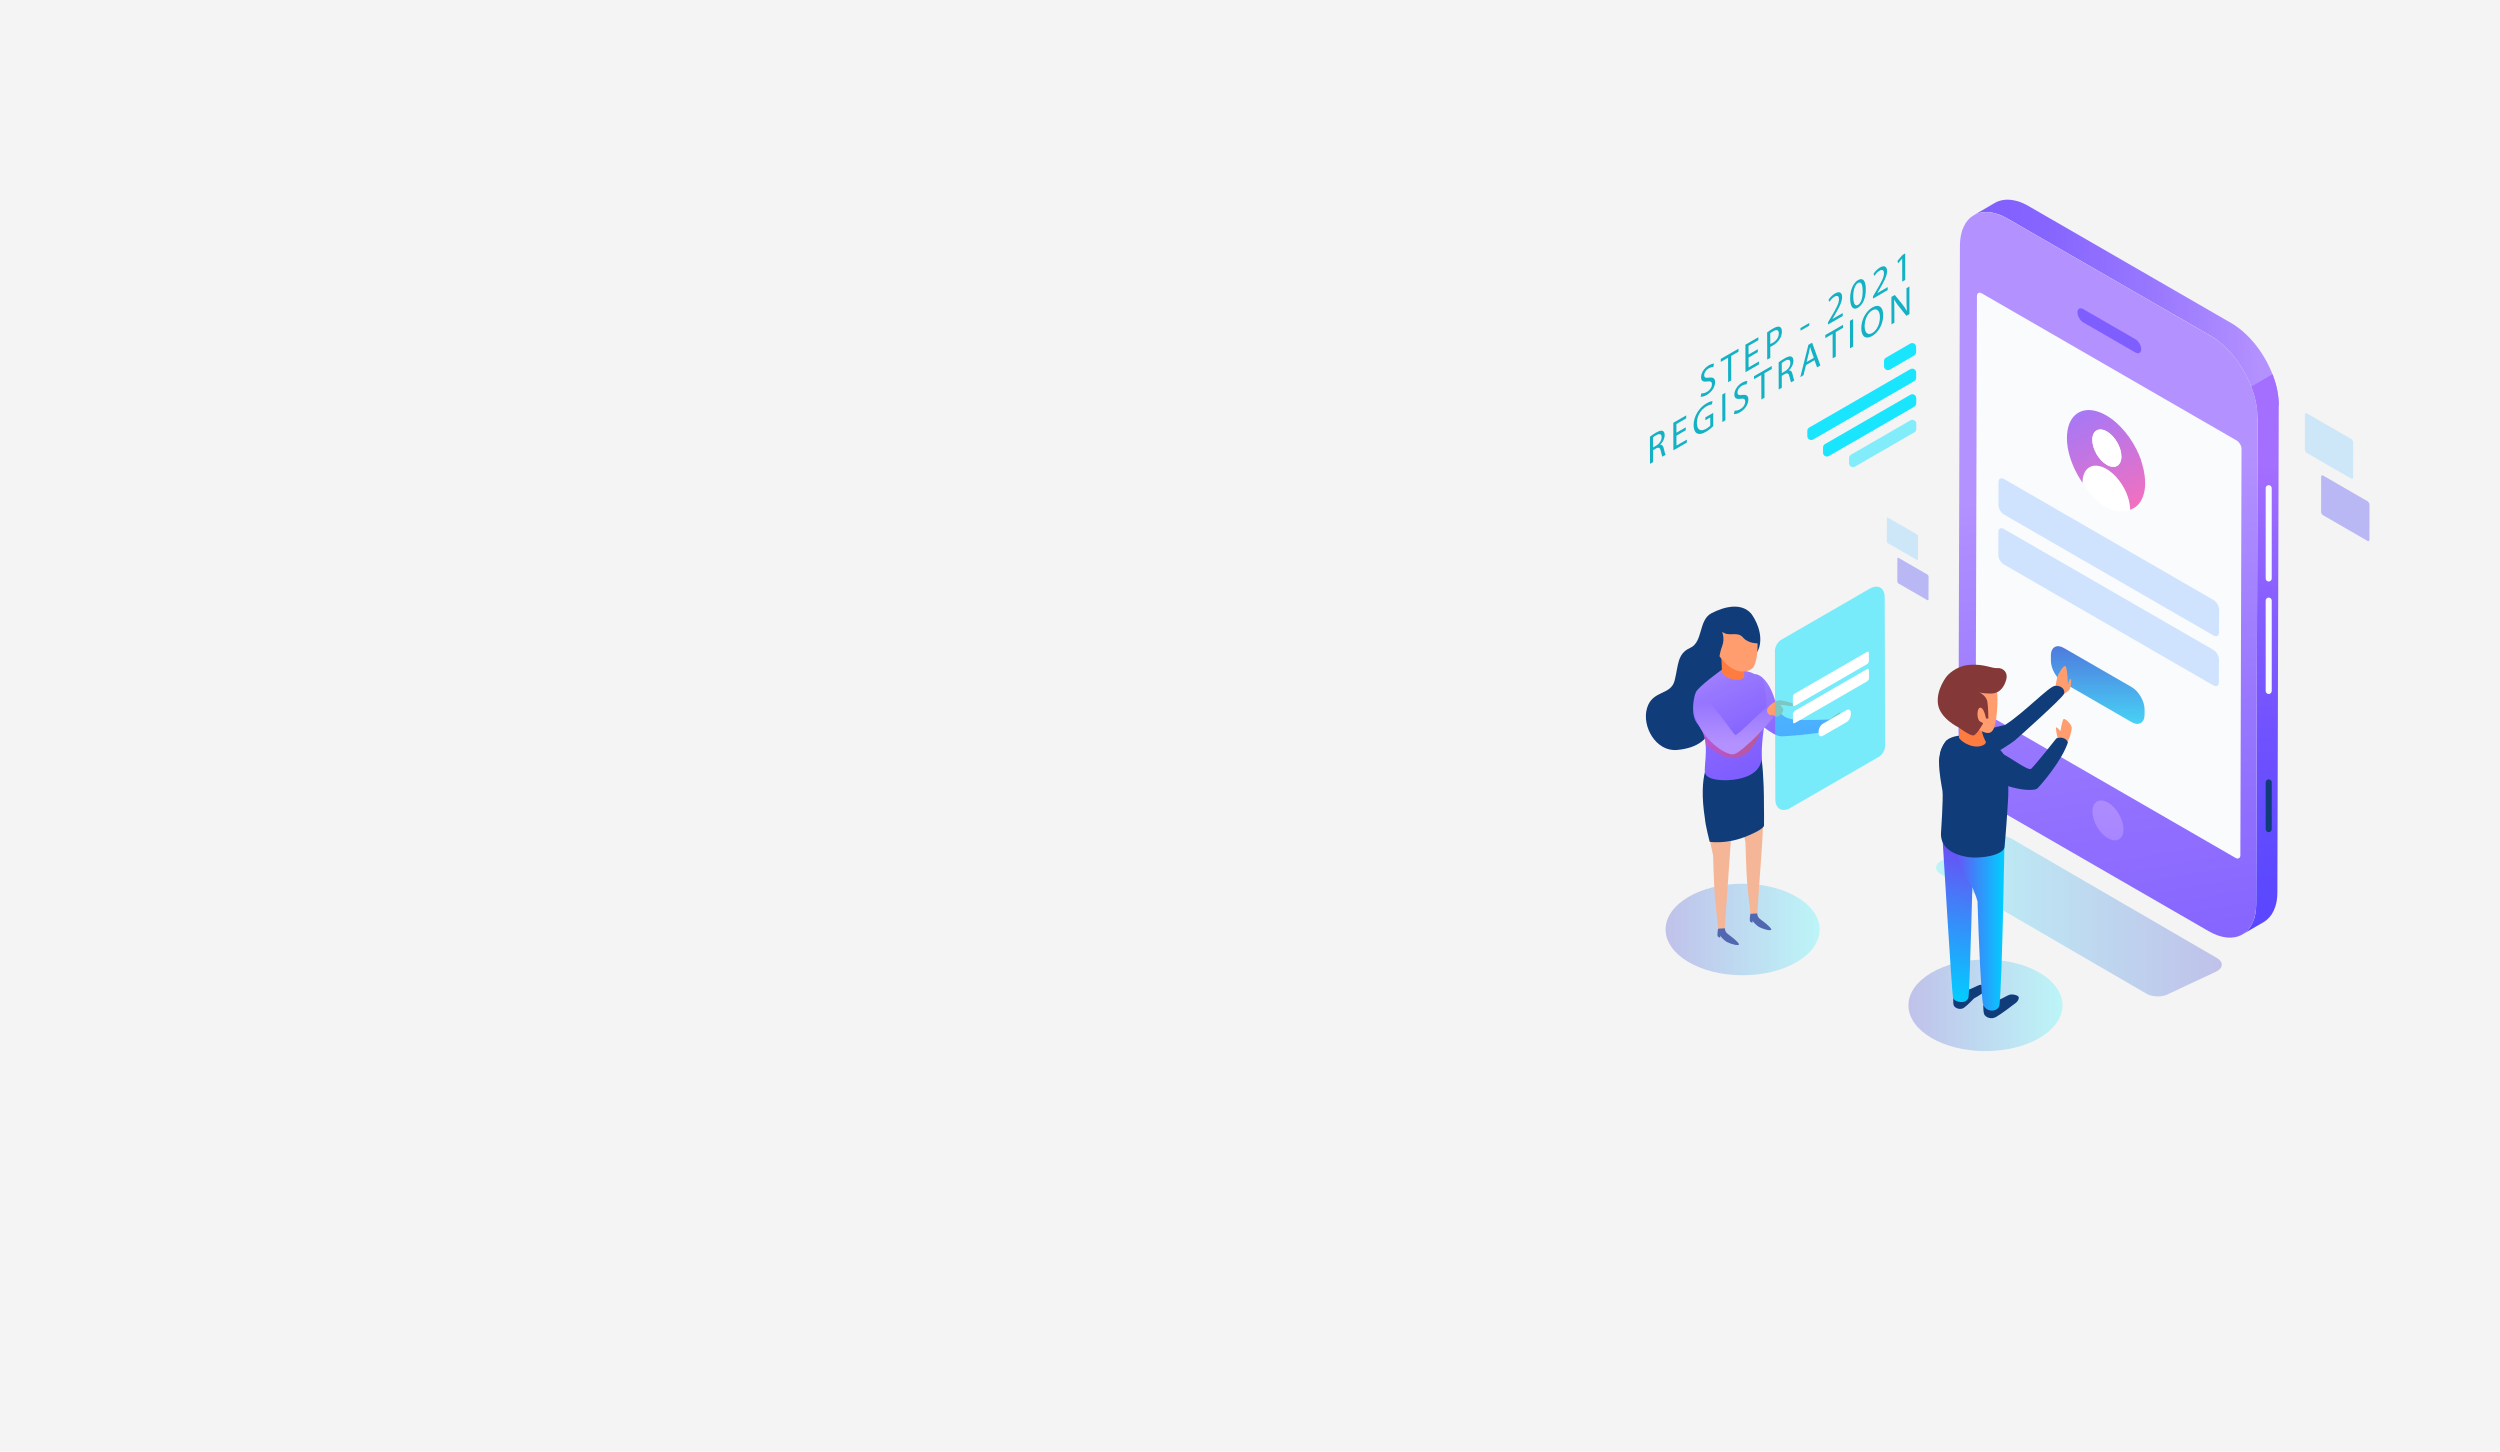<?xml version="1.0" encoding="utf-8"?>
<!-- Generator: Adobe Illustrator 23.1.0, SVG Export Plug-In . SVG Version: 6.00 Build 0)  -->
<svg version="1.1" id="Layer_1" xmlns="http://www.w3.org/2000/svg" xmlns:xlink="http://www.w3.org/1999/xlink" x="0px" y="0px"
	 viewBox="0 0 620 360" style="enable-background:new 0 0 620 360;" xml:space="preserve">
<style type="text/css">
	.st0{fill:url(#SVGID_1_);}
	.st1{fill:url(#SVGID_2_);}
	.st2{opacity:0.5;}
	.st3{opacity:0;fill:#200041;}
	.st4{opacity:0.038;fill:#200041;}
	.st5{opacity:0.076;fill:#200041;}
	.st6{opacity:0.114;fill:#200041;}
	.st7{opacity:0.152;fill:#200041;}
	.st8{opacity:0.191;fill:#200041;}
	.st9{opacity:0.229;fill:#200041;}
	.st10{opacity:0.267;fill:#200041;}
	.st11{opacity:0.305;fill:#200041;}
	.st12{opacity:0.343;fill:#200041;}
	.st13{opacity:0.381;fill:#200041;}
	.st14{opacity:0.419;fill:#200041;}
	.st15{opacity:0.457;fill:#200041;}
	.st16{opacity:0.495;fill:#200041;}
	.st17{opacity:0.533;fill:#200041;}
	.st18{opacity:0.571;fill:#200041;}
	.st19{opacity:0.61;fill:#200041;}
	.st20{opacity:0.648;fill:#200041;}
	.st21{opacity:0.686;fill:#200041;}
	.st22{opacity:0.724;fill:#200041;}
	.st23{opacity:0.762;fill:#200041;}
	.st24{opacity:0.8;fill:#200041;}
	.st25{fill:url(#SVGID_3_);}
	.st26{fill:#DC3DAA;}
	.st27{fill:#C7BCD6;}
	.st28{fill:#FFFFFF;}
	.st29{fill:#B086CC;}
	.st30{fill:#C211A1;}
	.st31{opacity:0.5;fill:url(#SVGID_4_);}
	.st32{opacity:0.5;fill:url(#SVGID_5_);}
	.st33{opacity:0.6;fill:#7C1DC9;}
	.st34{opacity:0.8;fill:#7C1DC9;}
	.st35{opacity:0.3;fill:#7C1DC9;}
	.st36{opacity:0.15;fill:#7C1DC9;}
	.st37{opacity:0.5;fill:#7C1DC9;}
	.st38{fill:#7C1DC9;}
	.st39{opacity:0.4;fill:#7C1DC9;}
	.st40{opacity:0.25;fill:#7C1DC9;}
	.st41{fill:url(#SVGID_6_);}
	.st42{fill:url(#SVGID_7_);}
	.st43{fill:url(#SVGID_8_);}
	.st44{filter:url(#Adobe_OpacityMaskFilter);}
	.st45{fill:url(#SVGID_10_);}
	.st46{mask:url(#SVGID_9_);}
	.st47{filter:url(#Adobe_OpacityMaskFilter_1_);}
	.st48{fill:url(#SVGID_11_);}
	.st49{opacity:0.95;}
	.st50{fill:url(#SVGID_12_);}
	.st51{fill:url(#SVGID_13_);}
	.st52{fill:url(#SVGID_14_);}
	.st53{fill:url(#SVGID_15_);}
	.st54{filter:url(#Adobe_OpacityMaskFilter_2_);}
	.st55{fill:url(#SVGID_17_);}
	.st56{mask:url(#SVGID_16_);}
	.st57{fill:url(#SVGID_18_);}
	.st58{fill:url(#SVGID_19_);}
	.st59{fill:url(#SVGID_20_);}
	.st60{fill:url(#SVGID_21_);}
	.st61{filter:url(#Adobe_OpacityMaskFilter_3_);}
	.st62{fill:url(#SVGID_23_);}
	.st63{mask:url(#SVGID_22_);}
	.st64{fill:url(#SVGID_24_);}
	.st65{fill:url(#SVGID_25_);}
	.st66{fill:url(#SVGID_26_);}
	.st67{fill:url(#SVGID_27_);}
	.st68{filter:url(#Adobe_OpacityMaskFilter_4_);}
	.st69{fill:url(#SVGID_29_);}
	.st70{mask:url(#SVGID_28_);}
	.st71{fill:url(#SVGID_30_);}
	.st72{fill:url(#SVGID_31_);}
	.st73{fill:url(#SVGID_32_);}
	.st74{fill:url(#SVGID_33_);}
	.st75{filter:url(#Adobe_OpacityMaskFilter_5_);}
	.st76{fill:url(#SVGID_35_);}
	.st77{mask:url(#SVGID_34_);}
	.st78{fill:url(#SVGID_36_);}
	.st79{fill:url(#SVGID_37_);}
	.st80{fill:url(#SVGID_38_);}
	.st81{fill:url(#SVGID_39_);}
	.st82{fill:url(#SVGID_40_);}
	.st83{fill:url(#SVGID_41_);}
	.st84{fill:url(#SVGID_42_);}
	.st85{fill:url(#SVGID_43_);}
	.st86{fill:url(#SVGID_44_);}
	.st87{fill:url(#SVGID_45_);}
	.st88{fill:url(#SVGID_46_);}
	.st89{fill:url(#SVGID_47_);}
	.st90{fill:url(#SVGID_48_);}
	.st91{fill:url(#SVGID_49_);}
	.st92{fill:url(#SVGID_50_);}
	.st93{fill:url(#SVGID_51_);}
	.st94{fill:url(#SVGID_52_);}
	.st95{fill:url(#SVGID_53_);}
	.st96{fill:url(#SVGID_54_);}
	.st97{fill:url(#SVGID_55_);}
	.st98{fill:url(#SVGID_56_);}
	.st99{fill:url(#SVGID_57_);}
	.st100{fill:url(#SVGID_58_);}
	.st101{fill:url(#SVGID_59_);}
	.st102{fill:url(#SVGID_60_);}
	.st103{fill:url(#SVGID_61_);}
	.st104{fill:url(#SVGID_62_);}
	.st105{fill:#D1D3D4;}
	.st106{opacity:0.1;}
	.st107{fill:#10054D;}
	.st108{fill:url(#SVGID_63_);}
	.st109{fill:url(#SVGID_64_);}
	.st110{fill:url(#SVGID_65_);}
	.st111{fill:url(#SVGID_66_);}
	.st112{fill:url(#SVGID_67_);}
	.st113{fill:url(#SVGID_68_);}
	.st114{fill:url(#SVGID_69_);}
	.st115{fill:url(#SVGID_70_);}
	.st116{fill:url(#SVGID_71_);}
	.st117{fill:url(#SVGID_72_);}
	.st118{fill:url(#SVGID_73_);}
	.st119{fill:url(#SVGID_74_);}
	.st120{fill:url(#SVGID_75_);}
	.st121{fill:url(#SVGID_76_);}
	.st122{fill:url(#SVGID_77_);}
	.st123{fill:url(#SVGID_78_);}
	.st124{fill:url(#SVGID_79_);}
	.st125{fill:url(#SVGID_80_);}
	.st126{fill:url(#SVGID_81_);}
	.st127{fill:url(#SVGID_82_);}
	.st128{fill:url(#SVGID_83_);}
	.st129{fill:url(#SVGID_84_);}
	.st130{fill:url(#SVGID_85_);}
	.st131{fill:url(#SVGID_86_);}
	.st132{fill:url(#SVGID_87_);}
	.st133{fill:url(#SVGID_88_);}
	.st134{fill:url(#SVGID_89_);}
	.st135{fill:url(#SVGID_90_);}
	.st136{opacity:0;}
	.st137{opacity:9.524000e-03;}
	.st138{opacity:0.019;}
	.st139{opacity:0.029;}
	.st140{opacity:0.038;}
	.st141{opacity:0.048;}
	.st142{opacity:0.057;}
	.st143{opacity:0.067;}
	.st144{opacity:0.076;}
	.st145{opacity:0.086;}
	.st146{opacity:0.095;}
	.st147{opacity:0.105;}
	.st148{opacity:0.114;}
	.st149{opacity:0.124;}
	.st150{opacity:0.133;}
	.st151{opacity:0.143;}
	.st152{opacity:0.152;}
	.st153{opacity:0.162;}
	.st154{opacity:0.171;}
	.st155{opacity:0.181;}
	.st156{opacity:0.191;}
	.st157{opacity:0.2;}
	.st158{fill:url(#SVGID_91_);}
	.st159{fill:url(#SVGID_92_);}
	.st160{fill:url(#SVGID_93_);}
	.st161{fill:url(#SVGID_94_);}
	.st162{fill:url(#SVGID_95_);}
	.st163{fill:url(#SVGID_96_);}
	.st164{fill:url(#SVGID_97_);}
	.st165{fill:url(#SVGID_98_);}
	.st166{fill:url(#SVGID_99_);}
	.st167{fill:url(#SVGID_100_);}
	.st168{fill:url(#SVGID_101_);}
	.st169{fill:url(#SVGID_102_);}
	.st170{fill:url(#SVGID_103_);}
	.st171{fill:url(#SVGID_104_);}
	.st172{fill:url(#SVGID_105_);}
	.st173{fill:url(#SVGID_106_);}
	.st174{fill:url(#SVGID_107_);}
	.st175{fill:url(#SVGID_108_);}
	.st176{fill:url(#SVGID_109_);}
	.st177{fill:url(#SVGID_110_);}
	.st178{fill:url(#SVGID_111_);}
	.st179{fill:url(#SVGID_112_);}
	.st180{fill:url(#SVGID_113_);}
	.st181{fill:url(#SVGID_114_);}
	.st182{fill:url(#SVGID_115_);}
	.st183{fill:url(#SVGID_116_);}
	.st184{fill:url(#SVGID_117_);}
	.st185{fill:url(#SVGID_118_);}
	.st186{fill:url(#SVGID_119_);}
	.st187{fill:url(#SVGID_120_);}
	.st188{fill:url(#SVGID_121_);}
	.st189{fill:url(#SVGID_122_);}
	.st190{fill:url(#SVGID_123_);}
	.st191{fill:url(#SVGID_124_);}
	.st192{fill:url(#SVGID_125_);}
	.st193{fill:url(#SVGID_126_);}
	.st194{fill:url(#SVGID_127_);}
	.st195{fill:url(#SVGID_128_);}
	.st196{fill:url(#SVGID_129_);}
	.st197{fill:url(#SVGID_130_);}
	.st198{fill:url(#SVGID_131_);}
	.st199{fill:url(#SVGID_132_);}
	.st200{fill:url(#SVGID_133_);}
	.st201{fill:url(#SVGID_134_);}
	.st202{fill:url(#SVGID_135_);}
	.st203{fill:url(#SVGID_136_);}
	.st204{fill:url(#SVGID_137_);}
	.st205{fill:url(#SVGID_138_);}
	.st206{fill:url(#SVGID_139_);}
	.st207{fill:url(#SVGID_140_);}
	.st208{fill:url(#SVGID_141_);}
	.st209{fill:url(#SVGID_142_);}
	.st210{fill:url(#SVGID_143_);}
	.st211{fill:url(#SVGID_144_);}
	.st212{fill:url(#SVGID_145_);}
	.st213{fill:url(#SVGID_146_);}
	.st214{fill:url(#SVGID_147_);}
	.st215{fill:url(#SVGID_148_);}
	.st216{fill:url(#SVGID_149_);}
	.st217{fill:url(#SVGID_150_);}
	.st218{fill:url(#SVGID_151_);}
	.st219{fill:url(#SVGID_152_);}
	.st220{fill:url(#SVGID_153_);}
	.st221{fill:url(#SVGID_154_);}
	.st222{fill:url(#SVGID_155_);}
	.st223{fill:url(#SVGID_156_);}
	.st224{fill:url(#SVGID_157_);}
	.st225{fill:url(#SVGID_158_);}
	.st226{fill:url(#SVGID_159_);}
	.st227{fill:url(#SVGID_160_);}
	.st228{fill:url(#SVGID_161_);}
	.st229{fill:url(#SVGID_162_);}
	.st230{fill:url(#SVGID_163_);}
	.st231{fill:url(#SVGID_164_);}
	.st232{fill:url(#SVGID_165_);}
	.st233{fill:url(#SVGID_166_);}
	.st234{fill:url(#SVGID_167_);}
	.st235{opacity:0.5;fill:url(#SVGID_168_);}
	.st236{fill:url(#SVGID_169_);}
	.st237{fill:url(#SVGID_170_);}
	.st238{fill:url(#SVGID_171_);}
	.st239{filter:url(#Adobe_OpacityMaskFilter_6_);}
	.st240{fill:url(#SVGID_173_);}
	.st241{mask:url(#SVGID_172_);}
	.st242{filter:url(#Adobe_OpacityMaskFilter_7_);}
	.st243{fill:url(#SVGID_174_);}
	.st244{fill:url(#SVGID_175_);}
	.st245{fill:url(#SVGID_176_);}
	.st246{fill:url(#SVGID_177_);}
	.st247{fill:url(#SVGID_178_);}
	.st248{filter:url(#Adobe_OpacityMaskFilter_8_);}
	.st249{fill:url(#SVGID_180_);}
	.st250{mask:url(#SVGID_179_);}
	.st251{fill:url(#SVGID_181_);}
	.st252{fill:url(#SVGID_182_);}
	.st253{fill:url(#SVGID_183_);}
	.st254{fill:url(#SVGID_184_);}
	.st255{filter:url(#Adobe_OpacityMaskFilter_9_);}
	.st256{fill:url(#SVGID_186_);}
	.st257{mask:url(#SVGID_185_);}
	.st258{fill:url(#SVGID_187_);}
	.st259{fill:url(#SVGID_188_);}
	.st260{fill:url(#SVGID_189_);}
	.st261{fill:url(#SVGID_190_);}
	.st262{filter:url(#Adobe_OpacityMaskFilter_10_);}
	.st263{fill:url(#SVGID_192_);}
	.st264{mask:url(#SVGID_191_);}
	.st265{fill:url(#SVGID_193_);}
	.st266{fill:url(#SVGID_194_);}
	.st267{fill:url(#SVGID_195_);}
	.st268{fill:url(#SVGID_196_);}
	.st269{filter:url(#Adobe_OpacityMaskFilter_11_);}
	.st270{fill:url(#SVGID_198_);}
	.st271{mask:url(#SVGID_197_);}
	.st272{fill:url(#SVGID_199_);}
	.st273{fill:url(#SVGID_200_);}
	.st274{fill:url(#SVGID_201_);}
	.st275{fill:url(#SVGID_202_);}
	.st276{fill:url(#SVGID_203_);}
	.st277{fill:url(#SVGID_204_);}
	.st278{fill:url(#SVGID_205_);}
	.st279{fill:url(#SVGID_206_);}
	.st280{fill:url(#SVGID_207_);}
	.st281{fill:url(#SVGID_208_);}
	.st282{fill:url(#SVGID_209_);}
	.st283{fill:url(#SVGID_210_);}
	.st284{fill:url(#SVGID_211_);}
	.st285{fill:url(#SVGID_212_);}
	.st286{fill:url(#SVGID_213_);}
	.st287{fill:url(#SVGID_214_);}
	.st288{fill:url(#SVGID_215_);}
	.st289{fill:url(#SVGID_216_);}
	.st290{fill:url(#SVGID_217_);}
	.st291{fill:url(#SVGID_218_);}
	.st292{fill:url(#SVGID_219_);}
	.st293{fill:url(#SVGID_220_);}
	.st294{fill:url(#SVGID_221_);}
	.st295{fill:url(#SVGID_222_);}
	.st296{fill:url(#SVGID_223_);}
	.st297{fill:url(#SVGID_224_);}
	.st298{fill:url(#SVGID_225_);}
	.st299{fill:url(#SVGID_226_);}
	.st300{fill:url(#SVGID_227_);}
	.st301{fill:url(#SVGID_228_);}
	.st302{fill:url(#SVGID_229_);}
	.st303{fill:url(#SVGID_230_);}
	.st304{fill:url(#SVGID_231_);}
	.st305{fill:url(#SVGID_232_);}
	.st306{fill:url(#SVGID_233_);}
	.st307{fill:url(#SVGID_234_);}
	.st308{fill:url(#SVGID_235_);}
	.st309{fill:url(#SVGID_236_);}
	.st310{fill:url(#SVGID_237_);}
	.st311{fill:url(#SVGID_238_);}
	.st312{fill:url(#SVGID_239_);}
	.st313{fill:url(#SVGID_240_);}
	.st314{fill:url(#SVGID_241_);}
	.st315{fill:url(#SVGID_242_);}
	.st316{fill:url(#SVGID_243_);}
	.st317{fill:url(#SVGID_244_);}
	.st318{fill:url(#SVGID_245_);}
	.st319{fill:url(#SVGID_246_);}
	.st320{fill:url(#SVGID_247_);}
	.st321{fill:url(#SVGID_248_);}
	.st322{fill:url(#SVGID_249_);}
	.st323{fill:url(#SVGID_250_);}
	.st324{fill:url(#SVGID_251_);}
	.st325{fill:url(#SVGID_252_);}
	.st326{fill:url(#SVGID_253_);}
	.st327{opacity:9.523810e-03;}
	.st328{fill:url(#SVGID_254_);}
	.st329{fill:url(#SVGID_255_);}
	.st330{fill:url(#SVGID_256_);}
	.st331{fill:url(#SVGID_257_);}
	.st332{fill:url(#SVGID_258_);}
	.st333{fill:url(#SVGID_259_);}
	.st334{fill:url(#SVGID_260_);}
	.st335{fill:url(#SVGID_261_);}
	.st336{fill:url(#SVGID_262_);}
	.st337{fill:url(#SVGID_263_);}
	.st338{fill:url(#SVGID_264_);}
	.st339{fill:url(#SVGID_265_);}
	.st340{fill:url(#SVGID_266_);}
	.st341{fill:url(#SVGID_267_);}
	.st342{fill:url(#SVGID_268_);}
	.st343{fill:url(#SVGID_269_);}
	.st344{fill:url(#SVGID_270_);}
	.st345{fill:url(#SVGID_271_);}
	.st346{fill:url(#SVGID_272_);}
	.st347{fill:url(#SVGID_273_);}
	.st348{fill:url(#SVGID_274_);}
	.st349{fill:url(#SVGID_275_);}
	.st350{fill:url(#SVGID_276_);}
	.st351{fill:url(#SVGID_277_);}
	.st352{fill:url(#SVGID_278_);}
	.st353{fill:url(#SVGID_279_);}
	.st354{fill:url(#SVGID_280_);}
	.st355{fill:url(#SVGID_281_);}
	.st356{fill:url(#SVGID_282_);}
	.st357{fill:url(#SVGID_283_);}
	.st358{fill:url(#SVGID_284_);}
	.st359{fill:url(#SVGID_285_);}
	.st360{fill:url(#SVGID_286_);}
	.st361{fill:url(#SVGID_287_);}
	.st362{fill:url(#SVGID_288_);}
	.st363{fill:url(#SVGID_289_);}
	.st364{fill:url(#SVGID_290_);}
	.st365{fill:url(#SVGID_291_);}
	.st366{fill:url(#SVGID_292_);}
	.st367{fill:url(#SVGID_293_);}
	.st368{fill:url(#SVGID_294_);}
	.st369{fill:url(#SVGID_295_);}
	.st370{fill:url(#SVGID_296_);}
	.st371{fill:url(#SVGID_297_);}
	.st372{fill:url(#SVGID_298_);}
	.st373{fill:url(#SVGID_299_);}
	.st374{fill:url(#SVGID_300_);}
	.st375{fill:url(#SVGID_301_);}
	.st376{fill:url(#SVGID_302_);}
	.st377{fill:url(#SVGID_303_);}
	.st378{fill:url(#SVGID_304_);}
	.st379{fill:url(#SVGID_305_);}
	.st380{fill:url(#SVGID_306_);}
	.st381{fill:url(#SVGID_307_);}
	.st382{fill:url(#SVGID_308_);}
	.st383{fill:url(#SVGID_309_);}
	.st384{fill:url(#SVGID_310_);}
	.st385{fill:url(#SVGID_311_);}
	.st386{fill:url(#SVGID_312_);}
	.st387{fill:url(#SVGID_313_);}
	.st388{fill:url(#SVGID_314_);}
	.st389{fill:url(#SVGID_315_);}
	.st390{fill:url(#SVGID_316_);}
	.st391{fill:url(#SVGID_317_);}
	.st392{fill:url(#SVGID_318_);}
	.st393{fill:url(#SVGID_319_);}
	.st394{fill:url(#SVGID_320_);}
	.st395{fill:url(#SVGID_321_);}
	.st396{fill:url(#SVGID_322_);}
	.st397{fill:url(#SVGID_323_);}
	.st398{fill:url(#SVGID_324_);}
	.st399{fill:url(#SVGID_325_);}
	.st400{fill:url(#SVGID_326_);}
	.st401{fill:url(#SVGID_327_);}
	.st402{fill:url(#SVGID_328_);}
	.st403{fill:url(#SVGID_329_);}
	.st404{fill:url(#SVGID_330_);}
	.st405{opacity:0.5;fill:url(#SVGID_331_);}
	.st406{fill:url(#SVGID_332_);}
	.st407{fill:url(#SVGID_333_);}
	.st408{fill:url(#SVGID_334_);}
	.st409{filter:url(#Adobe_OpacityMaskFilter_12_);}
	.st410{fill:url(#SVGID_336_);}
	.st411{mask:url(#SVGID_335_);}
	.st412{filter:url(#Adobe_OpacityMaskFilter_13_);}
	.st413{fill:url(#SVGID_337_);}
	.st414{fill:url(#SVGID_338_);}
	.st415{fill:url(#SVGID_339_);}
	.st416{fill:url(#SVGID_340_);}
	.st417{fill:url(#SVGID_341_);}
	.st418{filter:url(#Adobe_OpacityMaskFilter_14_);}
	.st419{fill:url(#SVGID_343_);}
	.st420{mask:url(#SVGID_342_);}
	.st421{fill:url(#SVGID_344_);}
	.st422{fill:url(#SVGID_345_);}
	.st423{fill:url(#SVGID_346_);}
	.st424{fill:url(#SVGID_347_);}
	.st425{filter:url(#Adobe_OpacityMaskFilter_15_);}
	.st426{fill:url(#SVGID_349_);}
	.st427{mask:url(#SVGID_348_);}
	.st428{fill:url(#SVGID_350_);}
	.st429{fill:url(#SVGID_351_);}
	.st430{fill:url(#SVGID_352_);}
	.st431{fill:url(#SVGID_353_);}
	.st432{filter:url(#Adobe_OpacityMaskFilter_16_);}
	.st433{fill:url(#SVGID_355_);}
	.st434{mask:url(#SVGID_354_);}
	.st435{fill:url(#SVGID_356_);}
	.st436{fill:url(#SVGID_357_);}
	.st437{fill:url(#SVGID_358_);}
	.st438{fill:url(#SVGID_359_);}
	.st439{filter:url(#Adobe_OpacityMaskFilter_17_);}
	.st440{fill:url(#SVGID_361_);}
	.st441{mask:url(#SVGID_360_);}
	.st442{fill:url(#SVGID_362_);}
	.st443{fill:url(#SVGID_363_);}
	.st444{fill:url(#SVGID_364_);}
	.st445{fill:url(#SVGID_365_);}
	.st446{fill:url(#SVGID_366_);}
	.st447{fill:url(#SVGID_367_);}
	.st448{fill:url(#SVGID_368_);}
	.st449{fill:url(#SVGID_369_);}
	.st450{fill:url(#SVGID_370_);}
	.st451{fill:url(#SVGID_371_);}
	.st452{fill:url(#SVGID_372_);}
	.st453{fill:url(#SVGID_373_);}
	.st454{fill:url(#SVGID_374_);}
	.st455{fill:url(#SVGID_375_);}
	.st456{fill:url(#SVGID_376_);}
	.st457{fill:url(#SVGID_377_);}
	.st458{fill:url(#SVGID_378_);}
	.st459{fill:url(#SVGID_379_);}
	.st460{fill:url(#SVGID_380_);}
	.st461{fill:url(#SVGID_381_);}
	.st462{fill:url(#SVGID_382_);}
	.st463{fill:url(#SVGID_383_);}
	.st464{fill:url(#SVGID_384_);}
	.st465{fill:url(#SVGID_385_);}
	.st466{fill:url(#SVGID_386_);}
	.st467{fill:url(#SVGID_387_);}
	.st468{fill:url(#SVGID_388_);}
	.st469{fill:url(#SVGID_389_);}
	.st470{fill:url(#SVGID_390_);}
	.st471{fill:url(#SVGID_391_);}
	.st472{fill:url(#SVGID_392_);}
	.st473{fill:url(#SVGID_393_);}
	.st474{fill:url(#SVGID_394_);}
	.st475{fill:url(#SVGID_395_);}
	.st476{fill:url(#SVGID_396_);}
	.st477{fill:url(#SVGID_397_);}
	.st478{fill:url(#SVGID_398_);}
	.st479{fill:url(#SVGID_399_);}
	.st480{fill:url(#SVGID_400_);}
	.st481{fill:url(#SVGID_401_);}
	.st482{fill:url(#SVGID_402_);}
	.st483{fill:url(#SVGID_403_);}
	.st484{fill:url(#SVGID_404_);}
	.st485{fill:url(#SVGID_405_);}
	.st486{fill:url(#SVGID_406_);}
	.st487{fill:url(#SVGID_407_);}
	.st488{fill:url(#SVGID_408_);}
	.st489{fill:url(#SVGID_409_);}
	.st490{fill:url(#SVGID_410_);}
	.st491{fill:url(#SVGID_411_);}
	.st492{fill:url(#SVGID_412_);}
	.st493{fill:url(#SVGID_413_);}
	.st494{fill:url(#SVGID_414_);}
	.st495{fill:url(#SVGID_415_);}
	.st496{fill:url(#SVGID_416_);}
	.st497{fill:url(#SVGID_417_);}
	.st498{fill:url(#SVGID_418_);}
	.st499{fill:url(#SVGID_419_);}
	.st500{fill:url(#SVGID_420_);}
	.st501{fill:url(#SVGID_421_);}
	.st502{fill:url(#SVGID_422_);}
	.st503{fill:url(#SVGID_423_);}
	.st504{fill:url(#SVGID_424_);}
	.st505{fill:url(#SVGID_425_);}
	.st506{fill:url(#SVGID_426_);}
	.st507{fill:url(#SVGID_427_);}
	.st508{fill:url(#SVGID_428_);}
	.st509{fill:url(#SVGID_429_);}
	.st510{fill:url(#SVGID_430_);}
	.st511{fill:url(#SVGID_431_);}
	.st512{fill:url(#SVGID_432_);}
	.st513{fill:url(#SVGID_433_);}
	.st514{fill:url(#SVGID_434_);}
	.st515{fill:url(#SVGID_435_);}
	.st516{fill:url(#SVGID_436_);}
	.st517{fill:url(#SVGID_437_);}
	.st518{fill:url(#SVGID_438_);}
	.st519{fill:url(#SVGID_439_);}
	.st520{fill:url(#SVGID_440_);}
	.st521{fill:url(#SVGID_441_);}
	.st522{fill:url(#SVGID_442_);}
	.st523{fill:url(#SVGID_443_);}
	.st524{fill:url(#SVGID_444_);}
	.st525{fill:url(#SVGID_445_);}
	.st526{fill:url(#SVGID_446_);}
	.st527{fill:url(#SVGID_447_);}
	.st528{fill:url(#SVGID_448_);}
	.st529{fill:url(#SVGID_449_);}
	.st530{fill:url(#SVGID_450_);}
	.st531{fill:url(#SVGID_451_);}
	.st532{fill:url(#SVGID_452_);}
	.st533{fill:url(#SVGID_453_);}
	.st534{fill:url(#SVGID_454_);}
	.st535{fill:url(#SVGID_455_);}
	.st536{fill:url(#SVGID_456_);}
	.st537{fill:url(#SVGID_457_);}
	.st538{fill:url(#SVGID_458_);}
	.st539{fill:url(#SVGID_459_);}
	.st540{fill:url(#SVGID_460_);}
	.st541{fill:url(#SVGID_461_);}
	.st542{fill:url(#SVGID_462_);}
	.st543{fill:url(#SVGID_463_);}
	.st544{fill:url(#SVGID_464_);}
	.st545{fill:url(#SVGID_465_);}
	.st546{fill:url(#SVGID_466_);}
	.st547{fill:url(#SVGID_467_);}
	.st548{fill:url(#SVGID_468_);}
	.st549{fill:url(#SVGID_469_);}
	.st550{fill:url(#SVGID_470_);}
	.st551{fill:url(#SVGID_471_);}
	.st552{fill:url(#SVGID_472_);}
	.st553{fill:url(#SVGID_473_);}
	.st554{fill:url(#SVGID_474_);}
	.st555{fill:url(#SVGID_475_);}
	.st556{clip-path:url(#SVGID_477_);}
	.st557{fill:#F9B69E;}
	.st558{fill:#F9B79F;}
	.st559{fill:#F9B8A0;}
	.st560{fill:#F9B9A1;}
	.st561{fill:#F9BAA2;}
	.st562{fill:#FABBA3;}
	.st563{fill:#FABCA4;}
	.st564{fill:#FABDA5;}
	.st565{fill:#FABDA6;}
	.st566{fill:#FABEA7;}
	.st567{fill:#FABFA8;}
	.st568{fill:#FAC0A9;}
	.st569{fill:#FAC1AA;}
	.st570{fill:#FAC2AB;}
	.st571{fill:#FBC3AC;}
	.st572{fill:#FBC4AD;}
	.st573{fill:#FBC5AE;}
	.st574{fill:#FBC6AF;}
	.st575{fill:#FBC7B0;}
	.st576{fill:#FBC8B1;}
	.st577{fill:#FBC9B2;}
	.st578{fill:#FBCAB3;}
	.st579{fill:#FCCBB5;}
	.st580{fill:#FCCBB6;}
	.st581{fill:#FCCCB7;}
	.st582{fill:#FCCDB8;}
	.st583{fill:#FCCEB9;}
	.st584{fill:#FCCFBA;}
	.st585{fill:#FCD0BB;}
	.st586{fill:#FCD1BC;}
	.st587{fill:#FCD2BD;}
	.st588{fill:#FDD3BE;}
	.st589{fill:#FDD4BF;}
	.st590{fill:#FDD5C0;}
	.st591{fill:#FDD6C1;}
	.st592{fill:#FDD7C2;}
	.st593{fill:#FDD8C3;}
	.st594{fill:#FDD8C4;}
	.st595{fill:#FDD9C5;}
	.st596{fill:#FDDAC6;}
	.st597{fill:#FEDBC7;}
	.st598{fill:#FEDCC8;}
	.st599{fill:#FEDDC9;}
	.st600{fill:#FEDECA;}
	.st601{fill:#FEDFCB;}
	.st602{clip-path:url(#SVGID_479_);}
	.st603{clip-path:url(#SVGID_481_);}
	.st604{fill:#138BBD;}
	.st605{fill:#138CBE;}
	.st606{fill:#138DBE;}
	.st607{fill:#148EBF;}
	.st608{fill:#148FC0;}
	.st609{fill:#1490C0;}
	.st610{fill:#1491C0;}
	.st611{fill:#1491C1;}
	.st612{fill:#1592C1;}
	.st613{fill:#1593C2;}
	.st614{fill:#1594C2;}
	.st615{fill:#1595C3;}
	.st616{fill:#1596C4;}
	.st617{fill:#1697C4;}
	.st618{fill:#1698C5;}
	.st619{fill:#1699C5;}
	.st620{fill:#169AC6;}
	.st621{fill:#169AC7;}
	.st622{fill:#179BC7;}
	.st623{fill:#179CC8;}
	.st624{clip-path:url(#SVGID_483_);}
	.st625{fill:#F2A78C;}
	.st626{fill:#F2A88D;}
	.st627{fill:#F3A98E;}
	.st628{fill:#F3AA8F;}
	.st629{fill:#F4AB91;}
	.st630{fill:#F4AC92;}
	.st631{fill:#F5AD93;}
	.st632{fill:#F5AE94;}
	.st633{fill:#F5AE95;}
	.st634{fill:#F6AF96;}
	.st635{fill:#F6B097;}
	.st636{fill:#F7B198;}
	.st637{fill:#F7B299;}
	.st638{fill:#F8B39A;}
	.st639{fill:#F8B49B;}
	.st640{fill:#F8B59C;}
	.st641{fill:#F9B59D;}
	.st642{clip-path:url(#SVGID_485_);}
	.st643{fill:#9D9EB3;}
	.st644{fill:#9E9FB4;}
	.st645{fill:#9FA0B4;}
	.st646{fill:#A0A1B5;}
	.st647{fill:#A1A2B6;}
	.st648{fill:#A2A3B6;}
	.st649{fill:#A3A4B7;}
	.st650{fill:#A4A5B8;}
	.st651{fill:#A5A6B8;}
	.st652{fill:#A6A7B9;}
	.st653{fill:#A7A7BA;}
	.st654{fill:#A8A8BB;}
	.st655{fill:#A9A9BB;}
	.st656{fill:#AAAABC;}
	.st657{fill:#ABABBD;}
	.st658{fill:#ACACBD;}
	.st659{fill:#ADADBE;}
	.st660{fill:#AEAEBF;}
	.st661{fill:#AFAFBF;}
	.st662{fill:#B0B0C0;}
	.st663{fill:#B1B1C1;}
	.st664{fill:#B2B2C1;}
	.st665{fill:#B3B3C2;}
	.st666{fill:#B4B4C3;}
	.st667{fill:#B5B5C3;}
	.st668{fill:#B6B6C4;}
	.st669{fill:#B7B7C5;}
	.st670{fill:#B9B8C6;}
	.st671{fill:#BAB8C6;}
	.st672{fill:#BBB9C7;}
	.st673{fill:#BCBAC8;}
	.st674{fill:#BDBBC8;}
	.st675{fill:#BEBCC9;}
	.st676{fill:#BFBDCA;}
	.st677{fill:#C0BECA;}
	.st678{fill:#C1BFCB;}
	.st679{fill:#C2C0CC;}
	.st680{fill:#C3C1CC;}
	.st681{fill:#C4C2CD;}
	.st682{fill:#C5C3CE;}
	.st683{fill:#C6C4CE;}
	.st684{fill:#C7C5CF;}
	.st685{fill:#C8C6D0;}
	.st686{fill:#C9C7D0;}
	.st687{fill:#CAC8D1;}
	.st688{fill:#CBC9D2;}
	.st689{fill:#CCC9D3;}
	.st690{fill:#CDCAD3;}
	.st691{fill:#CECBD4;}
	.st692{fill:#CFCCD5;}
	.st693{fill:#D0CDD5;}
	.st694{fill:#D1CED6;}
	.st695{fill:#D2CFD7;}
	.st696{fill:#D3D0D7;}
	.st697{fill:#D4D1D8;}
	.st698{fill:#D5D2D9;}
	.st699{fill:#D6D3DA;}
	.st700{fill:#D7D4DB;}
	.st701{fill:#D8D5DC;}
	.st702{fill:#D9D6DD;}
	.st703{fill:#DAD7DE;}
	.st704{fill:#DBD8DF;}
	.st705{fill:#DCD9E0;}
	.st706{fill:#DDDAE1;}
	.st707{fill:#DEDBE2;}
	.st708{fill:#DFDCE3;}
	.st709{fill:#E0DDE4;}
	.st710{fill:#E1DEE5;}
	.st711{fill:#E2DFE6;}
	.st712{fill:#E3E0E7;}
	.st713{fill:#E4E1E8;}
	.st714{fill:#E5E2E9;}
	.st715{fill:#E6E3EA;}
	.st716{fill:#E7E4EB;}
	.st717{fill:#E9E6ED;}
	.st718{fill:#EAE7EE;}
	.st719{fill:#EBE8EF;}
	.st720{fill:#ECE9F0;}
	.st721{fill:#EDEAF1;}
	.st722{fill:#EEEBF2;}
	.st723{clip-path:url(#SVGID_487_);}
	.st724{fill:#179DC8;}
	.st725{fill:#179EC9;}
	.st726{fill:#179FC9;}
	.st727{fill:#17A0CA;}
	.st728{fill:#18A1CA;}
	.st729{fill:#18A2CB;}
	.st730{fill:#18A3CC;}
	.st731{fill:#18A4CC;}
	.st732{fill:#19A5CD;}
	.st733{fill:#19A6CD;}
	.st734{fill:#19A7CE;}
	.st735{fill:#19A8CF;}
	.st736{fill:#1AA9D0;}
	.st737{fill:#1AAAD0;}
	.st738{fill:#1AABD1;}
	.st739{fill:#1AACD2;}
	.st740{fill:#1AADD2;}
	.st741{fill:#1BAED3;}
	.st742{fill:#1BAFD3;}
	.st743{fill:#1BB0D4;}
	.st744{fill:#1BB1D5;}
	.st745{fill:#1BB3D5;}
	.st746{fill:#1CB4D6;}
	.st747{fill:#1CB5D7;}
	.st748{fill:#1CB6D7;}
	.st749{fill:#1CB7D8;}
	.st750{fill:#1DB8D9;}
	.st751{fill:#1DB9D9;}
	.st752{fill:#1DBADA;}
	.st753{fill:#1DBBDB;}
	.st754{fill:#1EBCDB;}
	.st755{fill:#1EBDDC;}
	.st756{fill:#1EBEDC;}
	.st757{fill:#1EBFDD;}
	.st758{fill:#1EC0DE;}
	.st759{fill:#1FC1DE;}
	.st760{fill:#1FC2DF;}
	.st761{fill:#1FC3E0;}
	.st762{fill:#1FC4E0;}
	.st763{fill:#20C6E1;}
	.st764{fill:#20C7E2;}
	.st765{fill:#20C8E2;}
	.st766{fill:#20C9E3;}
	.st767{fill:#21CAE4;}
	.st768{fill:#21CBE5;}
	.st769{fill:#21CCE5;}
	.st770{fill:#21CDE6;}
	.st771{fill:#21CEE7;}
	.st772{fill:#22D0E7;}
	.st773{fill:#22D1E8;}
	.st774{fill:#22D2E9;}
	.st775{fill:#22D3E9;}
	.st776{fill:#23D4EA;}
	.st777{fill:#23D5EB;}
	.st778{fill:#23D6EB;}
	.st779{fill:#23D7EC;}
	.st780{fill:#24D9ED;}
	.st781{fill:#24DAEE;}
	.st782{fill:#24DBEE;}
	.st783{fill:#24DCEF;}
	.st784{fill:#25DDF0;}
	.st785{fill:#25DEF0;}
	.st786{fill:#25E0F1;}
	.st787{fill:#25E1F2;}
	.st788{fill:#26E2F3;}
	.st789{fill:#26E3F3;}
	.st790{fill:#26E4F4;}
	.st791{fill:#26E5F5;}
	.st792{fill:#27E7F5;}
	.st793{fill:#27E8F6;}
	.st794{fill:#27E9F7;}
	.st795{fill:#27EAF8;}
	.st796{fill:#28EBF8;}
	.st797{fill:#28ECF9;}
	.st798{fill:#28EEFA;}
	.st799{fill:#28EFFB;}
	.st800{fill:#29F0FB;}
	.st801{fill:#29F1FC;}
	.st802{fill:#29F2FD;}
	.st803{fill:#29F4FE;}
	.st804{fill:#2AF5FE;}
	.st805{fill:#2AF6FF;}
	.st806{clip-path:url(#SVGID_489_);}
	.st807{fill:#25054D;}
	.st808{fill:#25054E;}
	.st809{fill:#26054E;}
	.st810{fill:#26054F;}
	.st811{fill:#270650;}
	.st812{fill:#270651;}
	.st813{fill:#270652;}
	.st814{fill:#280653;}
	.st815{fill:#280654;}
	.st816{fill:#290654;}
	.st817{fill:#290755;}
	.st818{fill:#2A0756;}
	.st819{fill:#2A0757;}
	.st820{fill:#2B0758;}
	.st821{fill:#2B0759;}
	.st822{fill:#2C075A;}
	.st823{fill:#2C085B;}
	.st824{fill:#2D085C;}
	.st825{fill:#2D085D;}
	.st826{fill:#2E085E;}
	.st827{fill:#2E085F;}
	.st828{fill:#2F0860;}
	.st829{fill:#300961;}
	.st830{fill:#300962;}
	.st831{fill:#310963;}
	.st832{fill:#310964;}
	.st833{fill:#320965;}
	.st834{fill:#320A66;}
	.st835{fill:#330A67;}
	.st836{fill:#330A68;}
	.st837{fill:#340A69;}
	.st838{fill:#340A6A;}
	.st839{fill:#350A6B;}
	.st840{fill:#360B6C;}
	.st841{fill:#360B6E;}
	.st842{fill:#370B6F;}
	.st843{fill:#370B70;}
	.st844{fill:#380B71;}
	.st845{fill:#380C72;}
	.st846{fill:#390C73;}
	.st847{fill:#390C74;}
	.st848{fill:#3A0C75;}
	.st849{clip-path:url(#SVGID_491_);}
	.st850{clip-path:url(#SVGID_493_);}
	.st851{fill:#3B0C76;}
	.st852{fill:#3B0D77;}
	.st853{fill:#3C0D78;}
	.st854{fill:#3C0D79;}
	.st855{fill:#3D0D7A;}
	.st856{fill:#3D0D7C;}
	.st857{fill:#3E0E7D;}
	.st858{fill:#3F0E7E;}
	.st859{fill:#3F0E7F;}
	.st860{fill:#400E80;}
	.st861{fill:#400E81;}
	.st862{fill:#410F82;}
	.st863{fill:#410F83;}
	.st864{fill:#420F84;}
	.st865{fill:#430F86;}
	.st866{clip-path:url(#SVGID_495_);}
	.st867{clip-path:url(#SVGID_497_);}
	.st868{clip-path:url(#SVGID_499_);}
	.st869{fill:#602213;}
	.st870{fill:#602313;}
	.st871{fill:#612313;}
	.st872{fill:#622412;}
	.st873{fill:#622512;}
	.st874{fill:#632612;}
	.st875{fill:#642711;}
	.st876{fill:#652711;}
	.st877{fill:#652811;}
	.st878{fill:#662910;}
	.st879{fill:#672A10;}
	.st880{fill:#682B10;}
	.st881{fill:#692C0F;}
	.st882{fill:#6A2D0F;}
	.st883{fill:#6A2E0F;}
	.st884{fill:#6B300E;}
	.st885{fill:#6C310E;}
	.st886{fill:#6D320D;}
	.st887{fill:#6E330D;}
	.st888{fill:#6F340D;}
	.st889{fill:#70350C;}
	.st890{fill:#71360C;}
	.st891{fill:#72370B;}
	.st892{fill:#73390B;}
	.st893{fill:#743A0B;}
	.st894{fill:#753B0A;}
	.st895{fill:#763C0A;}
	.st896{fill:#773D09;}
	.st897{fill:#783F09;}
	.st898{fill:#794008;}
	.st899{fill:#7A4108;}
	.st900{clip-path:url(#SVGID_501_);}
	.st901{clip-path:url(#SVGID_503_);}
	.st902{clip-path:url(#SVGID_505_);}
	.st903{clip-path:url(#SVGID_507_);}
	.st904{fill:#231F20;}
	.st905{fill:#242021;}
	.st906{fill:#252122;}
	.st907{fill:#262223;}
	.st908{fill:#272324;}
	.st909{fill:#282425;}
	.st910{fill:#292526;}
	.st911{fill:#2A2627;}
	.st912{fill:#2B2728;}
	.st913{fill:#2C2829;}
	.st914{fill:#2D292A;}
	.st915{fill:#2E2A2B;}
	.st916{fill:#2F2B2C;}
	.st917{fill:#302C2D;}
	.st918{fill:#312D2E;}
	.st919{fill:#322E2F;}
	.st920{fill:#332F30;}
	.st921{fill:#343031;}
	.st922{fill:#353132;}
	.st923{fill:#363233;}
	.st924{fill:#373334;}
	.st925{fill:#383435;}
	.st926{fill:#393536;}
	.st927{fill:#3A3637;}
	.st928{fill:#3B3738;}
	.st929{fill:#3C3839;}
	.st930{fill:#3D393A;}
	.st931{fill:#3E3A3B;}
	.st932{fill:#3F3B3C;}
	.st933{fill:#403C3D;}
	.st934{fill:#413D3E;}
	.st935{fill:#423E3F;}
	.st936{fill:#433F40;}
	.st937{fill:#444041;}
	.st938{fill:#454142;}
	.st939{fill:#464243;}
	.st940{fill:#474344;}
	.st941{fill:#484445;}
	.st942{fill:#484546;}
	.st943{fill:#494647;}
	.st944{fill:#4A4748;}
	.st945{fill:#4B4849;}
	.st946{fill:#4C494A;}
	.st947{fill:#4D4A4B;}
	.st948{fill:#4E4B4C;}
	.st949{fill:#4F4C4D;}
	.st950{fill:#504D4E;}
	.st951{fill:#514E4F;}
	.st952{fill:#524F50;}
	.st953{fill:#535051;}
	.st954{fill:#545152;}
	.st955{fill:#555253;}
	.st956{fill:#565354;}
	.st957{fill:#575455;}
	.st958{fill:#585556;}
	.st959{fill:#595657;}
	.st960{fill:#5A5758;}
	.st961{fill:#5B5859;}
	.st962{fill:#5C595A;}
	.st963{fill:#5D5A5B;}
	.st964{fill:#5E5B5C;}
	.st965{fill:#5F5C5D;}
	.st966{fill:#605D5E;}
	.st967{fill:#615E5F;}
	.st968{fill:#625F60;}
	.st969{fill:#636061;}
	.st970{fill:#646162;}
	.st971{fill:#656263;}
	.st972{fill:#666364;}
	.st973{fill:#676465;}
	.st974{fill:#686566;}
	.st975{fill:#696667;}
	.st976{fill:#6A6768;}
	.st977{fill:#6B6869;}
	.st978{fill:#6C696A;}
	.st979{fill:#6D6A6B;}
	.st980{fill:#6E6B6C;}
	.st981{fill:#6F6C6D;}
	.st982{fill:#706D6E;}
	.st983{fill:#716E6F;}
	.st984{fill:#726F70;}
	.st985{fill:#737071;}
	.st986{fill:#747172;}
	.st987{fill:#757273;}
	.st988{fill:#767374;}
	.st989{fill:#777475;}
	.st990{fill:#787576;}
	.st991{fill:#797677;}
	.st992{fill:#7A7778;}
	.st993{fill:#7B7879;}
	.st994{fill:#7C797A;}
	.st995{fill:#7D7A7B;}
	.st996{fill:#7E7B7C;}
	.st997{fill:#7F7C7D;}
	.st998{fill:#807D7E;}
	.st999{fill:#817E7F;}
	.st1000{fill:#827F80;}
	.st1001{fill:#838081;}
	.st1002{fill:#848182;}
	.st1003{fill:#858283;}
	.st1004{fill:#868384;}
	.st1005{fill:#878485;}
	.st1006{fill:#888586;}
	.st1007{fill:#898687;}
	.st1008{fill:#8A8788;}
	.st1009{fill:#8B8889;}
	.st1010{fill:#8C898A;}
	.st1011{fill:#8D8A8B;}
	.st1012{fill:#8E8B8C;}
	.st1013{fill:#8F8C8D;}
	.st1014{fill:#908D8E;}
	.st1015{fill:#918E8F;}
	.st1016{fill:#919090;}
	.st1017{fill:#929191;}
	.st1018{fill:#939292;}
	.st1019{fill:#949393;}
	.st1020{fill:#959494;}
	.st1021{fill:#969595;}
	.st1022{fill:#979696;}
	.st1023{fill:#989797;}
	.st1024{fill:#999898;}
	.st1025{fill:#9A9999;}
	.st1026{fill:#9B9A9A;}
	.st1027{fill:#9C9B9B;}
	.st1028{fill:#9D9C9C;}
	.st1029{fill:#9E9D9D;}
	.st1030{fill:#9F9E9E;}
	.st1031{fill:#A09F9F;}
	.st1032{fill:#A1A0A0;}
	.st1033{fill:#A2A1A1;}
	.st1034{fill:#A3A2A2;}
	.st1035{fill:#A4A3A3;}
	.st1036{fill:#A5A4A4;}
	.st1037{fill:#A6A5A5;}
	.st1038{fill:#A7A6A6;}
	.st1039{fill:#A8A7A7;}
	.st1040{fill:#A9A8A8;}
	.st1041{fill:#AAA9A9;}
	.st1042{fill:#ABAAAA;}
	.st1043{fill:#ACABAB;}
	.st1044{fill:#ADACAC;}
	.st1045{fill:#AEADAD;}
	.st1046{fill:#AFAEAE;}
	.st1047{fill:#B0AFAF;}
	.st1048{fill:#B1B0B0;}
	.st1049{fill:#B2B1B1;}
	.st1050{fill:#B3B2B2;}
	.st1051{fill:#B4B3B3;}
	.st1052{fill:#B5B4B4;}
	.st1053{fill:#B6B5B5;}
	.st1054{fill:#B7B6B6;}
	.st1055{fill:#B8B7B7;}
	.st1056{fill:#B9B8B8;}
	.st1057{fill:#BAB9B9;}
	.st1058{fill:#BBBABA;}
	.st1059{fill:#BCBBBB;}
	.st1060{fill:#BDBCBC;}
	.st1061{fill:#BEBDBD;}
	.st1062{fill:#BFBEBE;}
	.st1063{fill:#C0BFBF;}
	.st1064{fill:#C1C0C0;}
	.st1065{fill:#C2C1C1;}
	.st1066{fill:#C3C2C2;}
	.st1067{fill:#C4C3C3;}
	.st1068{fill:#C5C4C4;}
	.st1069{fill:#C6C5C5;}
	.st1070{fill:#C7C6C6;}
	.st1071{fill:#C8C7C7;}
	.st1072{fill:#C9C8C8;}
	.st1073{fill:#CAC9C9;}
	.st1074{fill:#CBCACA;}
	.st1075{fill:#CCCBCB;}
	.st1076{fill:#CDCCCC;}
	.st1077{fill:#CECDCD;}
	.st1078{fill:#CFCECE;}
	.st1079{fill:#D0CFCF;}
	.st1080{fill:#D1D0D0;}
	.st1081{fill:#D2D1D1;}
	.st1082{fill:#D3D2D2;}
	.st1083{fill:#D4D3D3;}
	.st1084{fill:#D5D4D4;}
	.st1085{fill:#D6D5D5;}
	.st1086{fill:#D7D6D6;}
	.st1087{fill:#D8D7D7;}
	.st1088{fill:#D9D8D8;}
	.st1089{fill:#DAD9D9;}
	.st1090{fill:#DADADA;}
	.st1091{fill:#DBDBDB;}
	.st1092{fill:#DCDCDC;}
	.st1093{fill:#DDDDDD;}
	.st1094{fill:#DEDEDE;}
	.st1095{fill:#DFDFDF;}
	.st1096{fill:#E0E0E0;}
	.st1097{fill:#E1E1E1;}
	.st1098{fill:#E2E2E2;}
	.st1099{fill:#E3E3E3;}
	.st1100{fill:#E4E4E4;}
	.st1101{fill:#E5E5E5;}
	.st1102{fill:#E6E6E6;}
	.st1103{fill:#E7E7E7;}
	.st1104{fill:#E8E8E8;}
	.st1105{fill:#E9E9E9;}
	.st1106{fill:#EAEAEA;}
	.st1107{fill:#EBEBEB;}
	.st1108{fill:#ECECEC;}
	.st1109{fill:#EDEDED;}
	.st1110{fill:#EEEEEE;}
	.st1111{fill:#EFEFEF;}
	.st1112{fill:#F0F0F0;}
	.st1113{fill:#F1F1F1;}
	.st1114{fill:#F2F2F2;}
	.st1115{fill:#F3F3F3;}
	.st1116{fill:#F4F4F4;}
	.st1117{fill:#F5F5F5;}
	.st1118{fill:#F6F6F6;}
	.st1119{fill:#F7F7F7;}
	.st1120{fill:#F8F8F8;}
	.st1121{fill:#F9F9F9;}
	.st1122{fill:#FAFAFA;}
	.st1123{fill:#FBFBFB;}
	.st1124{fill:#FCFCFC;}
	.st1125{fill:#FDFDFD;}
	.st1126{fill:#FEFEFE;}
	.st1127{clip-path:url(#SVGID_509_);}
	.st1128{fill:url(#SVGID_510_);}
	.st1129{opacity:0.5;fill:url(#SVGID_511_);}
	.st1130{fill:url(#SVGID_512_);}
	.st1131{fill:url(#SVGID_513_);}
	.st1132{fill:url(#SVGID_514_);}
	.st1133{filter:url(#Adobe_OpacityMaskFilter_18_);}
	.st1134{fill:url(#SVGID_516_);}
	.st1135{mask:url(#SVGID_515_);}
	.st1136{filter:url(#Adobe_OpacityMaskFilter_19_);}
	.st1137{fill:url(#SVGID_517_);}
	.st1138{fill:url(#SVGID_518_);}
	.st1139{fill:url(#SVGID_519_);}
	.st1140{fill:url(#SVGID_520_);}
	.st1141{fill:url(#SVGID_521_);}
	.st1142{filter:url(#Adobe_OpacityMaskFilter_20_);}
	.st1143{fill:url(#SVGID_523_);}
	.st1144{mask:url(#SVGID_522_);}
	.st1145{fill:url(#SVGID_524_);}
	.st1146{fill:url(#SVGID_525_);}
	.st1147{fill:url(#SVGID_526_);}
	.st1148{fill:url(#SVGID_527_);}
	.st1149{filter:url(#Adobe_OpacityMaskFilter_21_);}
	.st1150{fill:url(#SVGID_529_);}
	.st1151{mask:url(#SVGID_528_);}
	.st1152{fill:url(#SVGID_530_);}
	.st1153{fill:url(#SVGID_531_);}
	.st1154{fill:url(#SVGID_532_);}
	.st1155{fill:url(#SVGID_533_);}
	.st1156{filter:url(#Adobe_OpacityMaskFilter_22_);}
	.st1157{fill:url(#SVGID_535_);}
	.st1158{mask:url(#SVGID_534_);}
	.st1159{fill:url(#SVGID_536_);}
	.st1160{fill:url(#SVGID_537_);}
	.st1161{fill:url(#SVGID_538_);}
	.st1162{fill:url(#SVGID_539_);}
	.st1163{filter:url(#Adobe_OpacityMaskFilter_23_);}
	.st1164{fill:url(#SVGID_541_);}
	.st1165{mask:url(#SVGID_540_);}
	.st1166{fill:url(#SVGID_542_);}
	.st1167{fill:url(#SVGID_543_);}
	.st1168{fill:url(#SVGID_544_);}
	.st1169{fill:url(#SVGID_545_);}
	.st1170{fill:url(#SVGID_546_);}
	.st1171{fill:url(#SVGID_547_);}
	.st1172{fill:url(#SVGID_548_);}
	.st1173{fill:url(#SVGID_549_);}
	.st1174{fill:url(#SVGID_550_);}
	.st1175{fill:url(#SVGID_551_);}
	.st1176{fill:url(#SVGID_552_);}
	.st1177{fill:url(#SVGID_553_);}
	.st1178{fill:url(#SVGID_554_);}
	.st1179{fill:url(#SVGID_555_);}
	.st1180{fill:url(#SVGID_556_);}
	.st1181{fill:url(#SVGID_557_);}
	.st1182{fill:url(#SVGID_558_);}
	.st1183{fill:url(#SVGID_559_);}
	.st1184{fill:url(#SVGID_560_);}
	.st1185{fill:url(#SVGID_561_);}
	.st1186{fill:url(#SVGID_562_);}
	.st1187{fill:url(#SVGID_563_);}
	.st1188{fill:url(#SVGID_564_);}
	.st1189{fill:url(#SVGID_565_);}
	.st1190{fill:url(#SVGID_566_);}
	.st1191{fill:url(#SVGID_567_);}
	.st1192{fill:url(#SVGID_568_);}
	.st1193{fill:url(#SVGID_569_);}
	.st1194{fill:url(#SVGID_570_);}
	.st1195{fill:url(#SVGID_571_);}
	.st1196{fill:url(#SVGID_572_);}
	.st1197{fill:url(#SVGID_573_);}
	.st1198{fill:url(#SVGID_574_);}
	.st1199{fill:url(#SVGID_575_);}
	.st1200{fill:url(#SVGID_576_);}
	.st1201{fill:url(#SVGID_577_);}
	.st1202{fill:url(#SVGID_578_);}
	.st1203{fill:url(#SVGID_579_);}
	.st1204{fill:url(#SVGID_580_);}
	.st1205{fill:url(#SVGID_581_);}
	.st1206{fill:url(#SVGID_582_);}
	.st1207{fill:url(#SVGID_583_);}
	.st1208{fill:url(#SVGID_584_);}
	.st1209{fill:url(#SVGID_585_);}
	.st1210{fill:url(#SVGID_586_);}
	.st1211{fill:url(#SVGID_587_);}
	.st1212{fill:url(#SVGID_588_);}
	.st1213{fill:url(#SVGID_589_);}
	.st1214{fill:url(#SVGID_590_);}
	.st1215{fill:url(#SVGID_591_);}
	.st1216{fill:url(#SVGID_592_);}
	.st1217{fill:url(#SVGID_593_);}
	.st1218{fill:url(#SVGID_594_);}
	.st1219{fill:url(#SVGID_595_);}
	.st1220{fill:url(#SVGID_596_);}
	.st1221{fill:url(#SVGID_597_);}
	.st1222{fill:url(#SVGID_598_);}
	.st1223{fill:url(#SVGID_599_);}
	.st1224{fill:url(#SVGID_600_);}
	.st1225{fill:url(#SVGID_601_);}
	.st1226{fill:url(#SVGID_602_);}
	.st1227{fill:url(#SVGID_603_);}
	.st1228{fill:url(#SVGID_604_);}
	.st1229{fill:url(#SVGID_605_);}
	.st1230{fill:url(#SVGID_606_);}
	.st1231{fill:url(#SVGID_607_);}
	.st1232{fill:url(#SVGID_608_);}
	.st1233{fill:url(#SVGID_609_);}
	.st1234{fill:url(#SVGID_610_);}
	.st1235{fill:url(#SVGID_611_);}
	.st1236{fill:url(#SVGID_612_);}
	.st1237{fill:url(#SVGID_613_);}
	.st1238{fill:url(#SVGID_614_);}
	.st1239{fill:url(#SVGID_615_);}
	.st1240{fill:url(#SVGID_616_);}
	.st1241{fill:url(#SVGID_617_);}
	.st1242{fill:url(#SVGID_618_);}
	.st1243{fill:url(#SVGID_619_);}
	.st1244{fill:url(#SVGID_620_);}
	.st1245{fill:url(#SVGID_621_);}
	.st1246{fill:url(#SVGID_622_);}
	.st1247{fill:url(#SVGID_623_);}
	.st1248{fill:url(#SVGID_624_);}
	.st1249{fill:url(#SVGID_625_);}
	.st1250{fill:url(#SVGID_626_);}
	.st1251{fill:url(#SVGID_627_);}
	.st1252{fill:url(#SVGID_628_);}
	.st1253{fill:url(#SVGID_629_);}
	.st1254{fill:url(#SVGID_630_);}
	.st1255{fill:url(#SVGID_631_);}
	.st1256{fill:url(#SVGID_632_);}
	.st1257{fill:url(#SVGID_633_);}
	.st1258{fill:url(#SVGID_634_);}
	.st1259{fill:url(#SVGID_635_);}
	.st1260{fill:url(#SVGID_636_);}
	.st1261{fill:url(#SVGID_637_);}
	.st1262{fill:url(#SVGID_638_);}
	.st1263{fill:url(#SVGID_639_);}
	.st1264{fill:url(#SVGID_640_);}
	.st1265{fill:url(#SVGID_641_);}
	.st1266{fill:url(#SVGID_642_);}
	.st1267{fill:url(#SVGID_643_);}
	.st1268{fill:url(#SVGID_644_);}
	.st1269{fill:url(#SVGID_645_);}
	.st1270{fill:url(#SVGID_646_);}
	.st1271{fill:url(#SVGID_647_);}
	.st1272{fill:url(#SVGID_648_);}
	.st1273{fill:url(#SVGID_649_);}
	.st1274{fill:url(#SVGID_650_);}
	.st1275{fill:url(#SVGID_651_);}
	.st1276{fill:url(#SVGID_652_);}
	.st1277{fill:url(#SVGID_653_);}
	.st1278{fill:url(#SVGID_654_);}
	.st1279{fill:url(#SVGID_655_);}
	.st1280{fill:url(#SVGID_656_);}
	.st1281{fill:url(#SVGID_657_);}
	.st1282{fill:url(#SVGID_658_);}
	.st1283{fill:url(#SVGID_659_);}
	.st1284{fill:url(#SVGID_660_);}
	.st1285{fill:url(#SVGID_661_);}
	.st1286{fill:url(#SVGID_662_);}
	.st1287{fill:url(#SVGID_663_);}
	.st1288{fill:url(#SVGID_664_);}
	.st1289{fill:url(#SVGID_665_);}
	.st1290{fill:url(#SVGID_666_);}
	.st1291{fill:url(#SVGID_667_);}
	.st1292{fill:url(#SVGID_668_);}
	.st1293{fill:url(#SVGID_669_);}
	.st1294{fill:url(#SVGID_670_);}
	.st1295{fill:url(#SVGID_671_);}
	.st1296{fill:url(#SVGID_672_);}
	.st1297{opacity:0.32;}
	.st1298{fill:url(#SVGID_673_);}
	.st1299{fill:#1AE5FF;}
	.st1300{opacity:0.53;}
	.st1301{opacity:0.37;}
	.st1302{fill:#8ED2FF;}
	.st1303{opacity:0.47;}
	.st1304{fill:#7974F5;}
	.st1305{fill:url(#SVGID_674_);}
	.st1306{fill:url(#SVGID_675_);}
	.st1307{fill:url(#SVGID_676_);}
	.st1308{fill:url(#SVGID_677_);}
	.st1309{fill:url(#SVGID_678_);}
	.st1310{fill:#F9FBFC;}
	.st1311{fill:#113C7A;}
	.st1312{fill:#CFE3FF;}
	.st1313{fill:url(#SVGID_679_);}
	.st1314{fill:none;}
	.st1315{fill:url(#SVGID_680_);}
	.st1316{opacity:0.32;fill:url(#SVGID_681_);}
	.st1317{fill:#FF9D6F;}
	.st1318{fill:url(#SVGID_682_);}
	.st1319{fill:url(#SVGID_683_);}
	.st1320{fill:#FF7C40;}
	.st1321{fill:#843837;}
	.st1322{opacity:0.32;fill:url(#SVGID_684_);}
	.st1323{fill:#F5B697;}
	.st1324{fill:#5167B0;}
	.st1325{fill:url(#SVGID_685_);}
	.st1326{fill:url(#SVGID_686_);}
	.st1327{opacity:0.43;fill:url(#SVGID_687_);}
	.st1328{fill:url(#SVGID_688_);}
	.st1329{opacity:0.57;}
	.st1330{fill:#A0A9B0;}
	.st1331{opacity:0.5;fill:url(#SVGID_689_);}
	.st1332{fill:url(#SVGID_690_);}
	.st1333{fill:url(#SVGID_691_);}
	.st1334{fill:url(#SVGID_692_);}
	.st1335{filter:url(#Adobe_OpacityMaskFilter_24_);}
	.st1336{fill:url(#SVGID_694_);}
	.st1337{mask:url(#SVGID_693_);}
	.st1338{filter:url(#Adobe_OpacityMaskFilter_25_);}
	.st1339{fill:url(#SVGID_695_);}
	.st1340{fill:url(#SVGID_696_);}
	.st1341{fill:url(#SVGID_697_);}
	.st1342{fill:url(#SVGID_698_);}
	.st1343{fill:url(#SVGID_699_);}
	.st1344{filter:url(#Adobe_OpacityMaskFilter_26_);}
	.st1345{fill:url(#SVGID_701_);}
	.st1346{mask:url(#SVGID_700_);}
	.st1347{fill:url(#SVGID_702_);}
	.st1348{fill:url(#SVGID_703_);}
	.st1349{fill:url(#SVGID_704_);}
	.st1350{fill:url(#SVGID_705_);}
	.st1351{filter:url(#Adobe_OpacityMaskFilter_27_);}
	.st1352{fill:url(#SVGID_707_);}
	.st1353{mask:url(#SVGID_706_);}
	.st1354{fill:url(#SVGID_708_);}
	.st1355{fill:url(#SVGID_709_);}
	.st1356{fill:url(#SVGID_710_);}
	.st1357{fill:url(#SVGID_711_);}
	.st1358{filter:url(#Adobe_OpacityMaskFilter_28_);}
	.st1359{fill:url(#SVGID_713_);}
	.st1360{mask:url(#SVGID_712_);}
	.st1361{fill:url(#SVGID_714_);}
	.st1362{fill:url(#SVGID_715_);}
	.st1363{fill:url(#SVGID_716_);}
	.st1364{fill:url(#SVGID_717_);}
	.st1365{filter:url(#Adobe_OpacityMaskFilter_29_);}
	.st1366{fill:url(#SVGID_719_);}
	.st1367{mask:url(#SVGID_718_);}
	.st1368{fill:url(#SVGID_720_);}
	.st1369{fill:url(#SVGID_721_);}
	.st1370{fill:url(#SVGID_722_);}
	.st1371{fill:url(#SVGID_723_);}
	.st1372{fill:url(#SVGID_724_);}
	.st1373{fill:url(#SVGID_725_);}
	.st1374{fill:url(#SVGID_726_);}
	.st1375{fill:url(#SVGID_727_);}
	.st1376{fill:url(#SVGID_728_);}
	.st1377{fill:url(#SVGID_729_);}
	.st1378{fill:url(#SVGID_730_);}
	.st1379{fill:url(#SVGID_731_);}
	.st1380{fill:url(#SVGID_732_);}
	.st1381{fill:url(#SVGID_733_);}
	.st1382{fill:url(#SVGID_734_);}
	.st1383{fill:url(#SVGID_735_);}
	.st1384{fill:url(#SVGID_736_);}
	.st1385{fill:url(#SVGID_737_);}
	.st1386{fill:url(#SVGID_738_);}
	.st1387{fill:url(#SVGID_739_);}
	.st1388{fill:url(#SVGID_740_);}
	.st1389{fill:url(#SVGID_741_);}
	.st1390{fill:url(#SVGID_742_);}
	.st1391{fill:url(#SVGID_743_);}
	.st1392{fill:url(#SVGID_744_);}
	.st1393{fill:url(#SVGID_745_);}
	.st1394{fill:url(#SVGID_746_);}
	.st1395{fill:url(#SVGID_747_);}
	.st1396{fill:url(#SVGID_748_);}
	.st1397{fill:url(#SVGID_749_);}
	.st1398{fill:url(#SVGID_750_);}
	.st1399{fill:url(#SVGID_751_);}
	.st1400{fill:url(#SVGID_752_);}
	.st1401{fill:url(#SVGID_753_);}
	.st1402{fill:url(#SVGID_754_);}
	.st1403{fill:url(#SVGID_755_);}
	.st1404{fill:url(#SVGID_756_);}
	.st1405{fill:url(#SVGID_757_);}
	.st1406{fill:url(#SVGID_758_);}
	.st1407{fill:url(#SVGID_759_);}
	.st1408{fill:url(#SVGID_760_);}
	.st1409{fill:url(#SVGID_761_);}
	.st1410{fill:url(#SVGID_762_);}
	.st1411{fill:url(#SVGID_763_);}
	.st1412{fill:url(#SVGID_764_);}
	.st1413{fill:url(#SVGID_765_);}
	.st1414{fill:url(#SVGID_766_);}
	.st1415{fill:url(#SVGID_767_);}
	.st1416{fill:url(#SVGID_768_);}
	.st1417{fill:url(#SVGID_769_);}
	.st1418{fill:url(#SVGID_770_);}
	.st1419{fill:url(#SVGID_771_);}
	.st1420{fill:url(#SVGID_772_);}
	.st1421{fill:url(#SVGID_773_);}
	.st1422{fill:url(#SVGID_774_);}
	.st1423{fill:url(#SVGID_775_);}
	.st1424{fill:url(#SVGID_776_);}
	.st1425{fill:url(#SVGID_777_);}
	.st1426{fill:url(#SVGID_778_);}
	.st1427{fill:url(#SVGID_779_);}
	.st1428{fill:url(#SVGID_780_);}
	.st1429{fill:url(#SVGID_781_);}
	.st1430{fill:url(#SVGID_782_);}
	.st1431{fill:url(#SVGID_783_);}
	.st1432{fill:url(#SVGID_784_);}
	.st1433{fill:url(#SVGID_785_);}
	.st1434{fill:url(#SVGID_786_);}
	.st1435{fill:url(#SVGID_787_);}
	.st1436{fill:url(#SVGID_788_);}
	.st1437{fill:url(#SVGID_789_);}
	.st1438{fill:url(#SVGID_790_);}
	.st1439{fill:url(#SVGID_791_);}
	.st1440{fill:url(#SVGID_792_);}
	.st1441{fill:url(#SVGID_793_);}
	.st1442{fill:url(#SVGID_794_);}
	.st1443{fill:url(#SVGID_795_);}
	.st1444{fill:url(#SVGID_796_);}
	.st1445{fill:url(#SVGID_797_);}
	.st1446{fill:url(#SVGID_798_);}
	.st1447{fill:url(#SVGID_799_);}
	.st1448{fill:url(#SVGID_800_);}
	.st1449{fill:url(#SVGID_801_);}
	.st1450{fill:url(#SVGID_802_);}
	.st1451{fill:url(#SVGID_803_);}
	.st1452{fill:url(#SVGID_804_);}
	.st1453{fill:url(#SVGID_805_);}
	.st1454{fill:url(#SVGID_806_);}
	.st1455{fill:url(#SVGID_807_);}
	.st1456{fill:url(#SVGID_808_);}
	.st1457{fill:url(#SVGID_809_);}
	.st1458{fill:url(#SVGID_810_);}
	.st1459{fill:url(#SVGID_811_);}
	.st1460{fill:url(#SVGID_812_);}
	.st1461{fill:url(#SVGID_813_);}
	.st1462{fill:url(#SVGID_814_);}
	.st1463{fill:url(#SVGID_815_);}
	.st1464{fill:url(#SVGID_816_);}
	.st1465{fill:url(#SVGID_817_);}
	.st1466{fill:url(#SVGID_818_);}
	.st1467{fill:url(#SVGID_819_);}
	.st1468{fill:url(#SVGID_820_);}
	.st1469{fill:url(#SVGID_821_);}
	.st1470{fill:url(#SVGID_822_);}
	.st1471{fill:url(#SVGID_823_);}
	.st1472{fill:url(#SVGID_824_);}
	.st1473{fill:url(#SVGID_825_);}
	.st1474{fill:url(#SVGID_826_);}
	.st1475{fill:url(#SVGID_827_);}
	.st1476{fill:url(#SVGID_828_);}
	.st1477{fill:url(#SVGID_829_);}
	.st1478{fill:url(#SVGID_830_);}
	.st1479{fill:url(#SVGID_831_);}
	.st1480{fill:url(#SVGID_832_);}
	.st1481{fill:url(#SVGID_833_);}
	.st1482{clip-path:url(#SVGID_835_);}
	.st1483{clip-path:url(#SVGID_837_);}
	.st1484{clip-path:url(#SVGID_839_);}
	.st1485{clip-path:url(#SVGID_841_);}
	.st1486{clip-path:url(#SVGID_843_);}
	.st1487{clip-path:url(#SVGID_845_);}
	.st1488{clip-path:url(#SVGID_847_);}
	.st1489{clip-path:url(#SVGID_849_);}
	.st1490{clip-path:url(#SVGID_851_);}
	.st1491{clip-path:url(#SVGID_853_);}
	.st1492{clip-path:url(#SVGID_855_);}
	.st1493{clip-path:url(#SVGID_857_);}
	.st1494{clip-path:url(#SVGID_859_);}
	.st1495{clip-path:url(#SVGID_861_);}
	.st1496{clip-path:url(#SVGID_863_);}
	.st1497{clip-path:url(#SVGID_865_);}
	.st1498{clip-path:url(#SVGID_867_);}
	.st1499{fill:url(#SVGID_868_);}
	.st1500{fill:url(#SVGID_869_);}
	.st1501{fill:url(#SVGID_870_);}
	.st1502{fill:url(#SVGID_871_);}
	.st1503{fill:url(#SVGID_872_);}
	.st1504{fill:url(#SVGID_873_);}
	.st1505{fill:url(#SVGID_874_);}
	.st1506{fill:url(#SVGID_875_);}
	.st1507{opacity:0.32;fill:url(#SVGID_876_);}
	.st1508{fill:url(#SVGID_877_);}
	.st1509{fill:url(#SVGID_878_);}
	.st1510{opacity:0.32;fill:url(#SVGID_879_);}
	.st1511{fill:url(#SVGID_880_);}
	.st1512{fill:url(#SVGID_881_);}
	.st1513{opacity:0.43;fill:url(#SVGID_882_);}
	.st1514{fill:url(#SVGID_883_);}
	.st1515{fill:#14B1C5;}
</style>
<rect class="st1116" width="620" height="360"/>
<g>
	<g>
		<g class="st1297">
			
				<linearGradient id="SVGID_1_" gradientUnits="userSpaceOnUse" x1="2740.767" y1="227.199" x2="2811.647" y2="227.199" gradientTransform="matrix(-1 0 0 1 3291.78 0)">
				<stop  offset="0" style="stop-color:#5155D4"/>
				<stop  offset="1" style="stop-color:#45F7FF"/>
			</linearGradient>
			<path class="st0" d="M481.29,213.56c-1.54,0.89-1.54,2.32-0.02,3.21l51.07,29.68c1.53,0.89,4,0.89,5.54,0l11.97-5.61
				c1.54-0.89,1.55-2.32,0.02-3.21l-51.07-29.68c-1.53-0.89-4.01-0.89-5.54,0L481.29,213.56z"/>
		</g>
		<g>
			<g>
				<path class="st1299" d="M467.23,89.55l0,1.27c0,0.75,0.82,1.22,1.47,0.84l6.01-3.49c0.3-0.18,0.49-0.5,0.49-0.85l0-1.27
					c0-0.75-0.82-1.22-1.47-0.84l-6.01,3.49C467.41,88.88,467.23,89.2,467.23,89.55z"/>
			</g>
			<g>
				<path class="st1299" d="M448.21,106.87l0,1.28c0,0.75,0.81,1.22,1.46,0.84l25.05-14.46c0.3-0.17,0.49-0.5,0.49-0.85l0-1.28
					c0-0.75-0.81-1.22-1.46-0.84l-25.05,14.46C448.39,106.19,448.21,106.52,448.21,106.87z"/>
			</g>
			<g class="st1300">
				<path class="st1299" d="M458.57,113.6l0,1.28c0,0.75,0.81,1.22,1.46,0.84l14.72-8.5c0.3-0.17,0.49-0.5,0.49-0.85l0-1.28
					c0-0.75-0.81-1.22-1.46-0.84l-14.72,8.5C458.76,112.92,458.57,113.25,458.57,113.6z"/>
			</g>
			<g>
				<path class="st1299" d="M452.11,110.97l0,1.28c0,0.75,0.81,1.22,1.46,0.84l21.17-12.22c0.3-0.17,0.49-0.5,0.49-0.85l0-1.28
					c0-0.75-0.81-1.22-1.46-0.84l-21.17,12.22C452.3,110.3,452.11,110.62,452.11,110.97z"/>
			</g>
		</g>
		<g>
			<g class="st1301">
				<g>
					<path class="st1302" d="M583.1,108.86c0.28,0.16,0.5,0.55,0.5,0.86l-0.02,8.68c0,0.32-0.23,0.44-0.5,0.29l-10.99-6.35
						c-0.28-0.16-0.5-0.55-0.5-0.86l0.02-8.68c0-0.32,0.23-0.45,0.5-0.29L583.1,108.86z"/>
				</g>
			</g>
			<g class="st1303">
				<g>
					<path class="st1304" d="M587.14,124.3c0.28,0.16,0.5,0.55,0.5,0.86l-0.02,8.68c0,0.32-0.23,0.44-0.5,0.29l-10.99-6.35
						c-0.28-0.16-0.5-0.55-0.5-0.86l0.02-8.68c0-0.32,0.23-0.45,0.5-0.29L587.14,124.3z"/>
				</g>
			</g>
		</g>
		<g>
			<g class="st1301">
				<g>
					<path class="st1302" d="M475.36,132.49c0.18,0.1,0.32,0.35,0.32,0.56l-0.02,5.61c0,0.2-0.15,0.29-0.32,0.18l-7.1-4.1
						c-0.18-0.1-0.32-0.35-0.32-0.56l0.02-5.61c0-0.21,0.15-0.29,0.32-0.18L475.36,132.49z"/>
				</g>
			</g>
			<g class="st1303">
				<g>
					<path class="st1304" d="M477.97,142.47c0.18,0.1,0.32,0.35,0.32,0.56l-0.02,5.61c0,0.2-0.15,0.29-0.32,0.18l-7.1-4.1
						c-0.18-0.1-0.32-0.35-0.32-0.56l0.02-5.61c0-0.21,0.15-0.29,0.32-0.18L477.97,142.47z"/>
				</g>
			</g>
		</g>
		<g>
			<g>
				<linearGradient id="SVGID_2_" gradientUnits="userSpaceOnUse" x1="489.494" y1="76.56" x2="565.144" y2="76.56">
					<stop  offset="0" style="stop-color:#7F5EFF"/>
					<stop  offset="0.242" style="stop-color:#8665FF"/>
					<stop  offset="0.595" style="stop-color:#9978FF"/>
					<stop  offset="0.94" style="stop-color:#B391FF"/>
				</linearGradient>
				<path class="st1" d="M550.46,84.85c0.04,0.03,0.08,0.06,0.12,0.1c0.34,0.28,0.67,0.57,1,0.87c0.04,0.04,0.08,0.07,0.12,0.11
					c0.33,0.31,0.66,0.64,0.98,0.97c0.03,0.03,0.05,0.06,0.08,0.09c0.34,0.36,0.67,0.74,0.99,1.13c0,0,0.01,0.01,0.01,0.01
					c0.33,0.4,0.65,0.81,0.96,1.23c0,0,0,0,0,0c0.28,0.38,0.56,0.78,0.82,1.18c0.16,0.25,0.32,0.5,0.48,0.76
					c0.13,0.21,0.27,0.42,0.39,0.63c0.06,0.1,0.11,0.21,0.17,0.31c0.2,0.36,0.41,0.73,0.59,1.1c0.02,0.04,0.04,0.08,0.06,0.12
					c0.23,0.45,0.44,0.91,0.64,1.36c0.01,0.02,0.02,0.05,0.03,0.07c1.25,2.88,1.98,5.89,1.97,8.68l5.26-3.06
					c0.01-2.47-0.57-5.12-1.57-7.7l0.01,0c-0.07-0.19-0.15-0.38-0.23-0.57c-0.06-0.14-0.12-0.27-0.18-0.41
					c-0.01-0.02-0.02-0.05-0.03-0.07c-0.01-0.03-0.02-0.05-0.03-0.08c-0.08-0.19-0.17-0.38-0.26-0.57c-0.1-0.21-0.2-0.42-0.3-0.62
					c-0.02-0.03-0.03-0.06-0.05-0.1c-0.02-0.04-0.04-0.08-0.06-0.12c-0.08-0.16-0.17-0.33-0.25-0.49c-0.11-0.2-0.23-0.41-0.34-0.61
					c-0.06-0.1-0.11-0.2-0.17-0.31c-0.02-0.04-0.04-0.08-0.07-0.12c-0.1-0.18-0.22-0.34-0.32-0.52c-0.16-0.25-0.31-0.51-0.47-0.76
					c-0.03-0.04-0.05-0.08-0.08-0.12c-0.24-0.36-0.49-0.71-0.75-1.06c0,0,0,0,0,0c0,0,0,0,0,0c-0.17-0.23-0.35-0.46-0.52-0.69
					c-0.14-0.18-0.29-0.36-0.44-0.54c0,0-0.01-0.01-0.01-0.01c0,0,0,0-0.01-0.01c-0.15-0.18-0.3-0.36-0.46-0.53
					c-0.15-0.17-0.3-0.34-0.46-0.51c-0.02-0.03-0.05-0.05-0.08-0.08c-0.03-0.03-0.05-0.06-0.08-0.09c-0.11-0.11-0.21-0.23-0.32-0.34
					c-0.16-0.17-0.33-0.33-0.5-0.49c-0.05-0.05-0.1-0.1-0.16-0.14c-0.04-0.04-0.08-0.07-0.12-0.11c-0.08-0.08-0.16-0.15-0.24-0.23
					c-0.17-0.16-0.35-0.31-0.52-0.46c-0.08-0.06-0.16-0.13-0.23-0.19c-0.04-0.03-0.08-0.06-0.12-0.1c-0.06-0.05-0.12-0.1-0.17-0.14
					c-0.17-0.13-0.34-0.27-0.52-0.39c-0.13-0.09-0.25-0.18-0.38-0.27c-0.02-0.02-0.05-0.03-0.07-0.05
					c-0.02-0.01-0.04-0.03-0.06-0.05c-0.17-0.11-0.33-0.22-0.5-0.33c-0.17-0.11-0.33-0.21-0.5-0.31c-0.04-0.02-0.08-0.05-0.12-0.07
					l-50.27-29.02c-0.13-0.07-0.25-0.14-0.37-0.21c-0.16-0.09-0.32-0.17-0.48-0.25c-0.1-0.05-0.21-0.1-0.31-0.15
					c-0.03-0.01-0.05-0.02-0.08-0.04c-0.03-0.01-0.06-0.03-0.09-0.04c-0.16-0.07-0.32-0.14-0.47-0.2c-0.16-0.06-0.32-0.12-0.48-0.18
					c-0.03-0.01-0.05-0.02-0.08-0.03c-0.02-0.01-0.05-0.02-0.07-0.02c-0.11-0.04-0.21-0.07-0.32-0.1c-0.16-0.05-0.33-0.09-0.49-0.13
					c-0.08-0.02-0.15-0.03-0.23-0.05c-0.03-0.01-0.07-0.02-0.1-0.02c-0.05-0.01-0.1-0.02-0.15-0.03c-0.17-0.03-0.35-0.06-0.52-0.09
					c-0.1-0.01-0.21-0.02-0.31-0.03c-0.04,0-0.07-0.01-0.11-0.01c-0.03,0-0.07-0.01-0.1-0.01c-0.19-0.01-0.37-0.02-0.55-0.02
					c-0.08,0-0.16,0.01-0.24,0.01c-0.06,0-0.12,0-0.18,0.01c-0.06,0-0.13,0-0.19,0.01c-0.23,0.02-0.46,0.05-0.68,0.1
					c0,0-0.01,0-0.01,0c-0.05,0.01-0.1,0.03-0.14,0.04c-0.23,0.05-0.45,0.11-0.67,0.18c-0.03,0.01-0.05,0.02-0.07,0.03
					c-0.04,0.01-0.07,0.03-0.11,0.04c-0.27,0.11-0.53,0.22-0.77,0.37l-5.26,3.06c0.25-0.14,0.51-0.26,0.77-0.37
					c0.04-0.01,0.07-0.03,0.11-0.04c0.24-0.09,0.49-0.16,0.74-0.21c0.05-0.01,0.09-0.03,0.14-0.04c0.28-0.06,0.58-0.09,0.88-0.11
					c0.06,0,0.12-0.01,0.18-0.01c0.29-0.01,0.59-0.01,0.89,0.02c0.04,0,0.07,0.01,0.11,0.01c0.32,0.03,0.64,0.08,0.98,0.15
					c0.03,0.01,0.07,0.01,0.1,0.02c0.34,0.08,0.69,0.17,1.04,0.29c0.02,0.01,0.05,0.02,0.07,0.02c0.37,0.13,0.74,0.28,1.12,0.45
					c0.03,0.01,0.05,0.02,0.08,0.04c0.38,0.18,0.77,0.38,1.17,0.61l50.27,29.02c0.4,0.23,0.79,0.48,1.18,0.75
					c0.02,0.02,0.05,0.03,0.07,0.05C549.75,84.29,550.11,84.56,550.46,84.85z"/>
				<linearGradient id="SVGID_3_" gradientUnits="userSpaceOnUse" x1="560.622" y1="238.096" x2="560.622" y2="108.066">
					<stop  offset="0" style="stop-color:#5745FF"/>
					<stop  offset="0.186" style="stop-color:#5E49FF"/>
					<stop  offset="0.457" style="stop-color:#7253FF"/>
					<stop  offset="0.779" style="stop-color:#9164FF"/>
					<stop  offset="0.94" style="stop-color:#A46EFF"/>
				</linearGradient>
				<path class="st25" d="M565.14,99.98c-0.01-0.19-0.01-0.38-0.03-0.57c-0.01-0.19-0.03-0.38-0.05-0.57
					c-0.02-0.19-0.04-0.38-0.06-0.58c-0.02-0.2-0.05-0.39-0.08-0.59c-0.03-0.2-0.07-0.4-0.1-0.6c-0.04-0.2-0.08-0.41-0.12-0.61
					c-0.04-0.21-0.09-0.41-0.14-0.62c-0.05-0.21-0.11-0.42-0.16-0.62c-0.06-0.21-0.12-0.41-0.18-0.62c-0.06-0.2-0.13-0.41-0.2-0.61
					c-0.07-0.2-0.14-0.4-0.21-0.6c-0.07-0.19-0.14-0.38-0.22-0.58l-5.26,3.06c0.07,0.19,0.15,0.38,0.22,0.58
					c0.07,0.2,0.14,0.4,0.21,0.6c0.07,0.2,0.13,0.41,0.2,0.61c0.06,0.21,0.12,0.41,0.18,0.62c0.06,0.21,0.11,0.42,0.16,0.62
					c0.05,0.21,0.1,0.41,0.14,0.62c0.04,0.21,0.09,0.41,0.12,0.61c0.04,0.2,0.07,0.4,0.1,0.6c0.03,0.2,0.06,0.39,0.08,0.59
					c0.02,0.19,0.05,0.39,0.06,0.58c0.02,0.19,0.03,0.38,0.05,0.57c0.01,0.19,0.02,0.38,0.03,0.57c0.01,0.18,0.01,0.36,0.01,0.53
					l-0.34,120.62c0,0.45-0.02,0.88-0.06,1.29c0,0.04-0.01,0.07-0.01,0.11c-0.04,0.38-0.09,0.75-0.16,1.1
					c-0.01,0.05-0.02,0.09-0.03,0.14c-0.07,0.34-0.16,0.67-0.25,0.98c-0.02,0.06-0.04,0.12-0.06,0.17c-0.1,0.29-0.21,0.57-0.33,0.84
					c-0.01,0.03-0.02,0.06-0.04,0.09c-0.14,0.3-0.3,0.59-0.47,0.86c-0.02,0.04-0.05,0.07-0.07,0.1c-0.14,0.21-0.29,0.41-0.46,0.6
					c-0.06,0.07-0.12,0.13-0.18,0.2c-0.14,0.15-0.29,0.29-0.44,0.43c-0.06,0.06-0.13,0.11-0.19,0.17c-0.22,0.17-0.44,0.34-0.68,0.47
					l5.26-3.06c0.24-0.14,0.46-0.3,0.68-0.47c0.07-0.05,0.13-0.11,0.19-0.17c0.15-0.13,0.3-0.28,0.44-0.43
					c0.06-0.07,0.12-0.13,0.18-0.2c0.16-0.19,0.31-0.39,0.46-0.6c0.02-0.04,0.05-0.07,0.07-0.1c0.01-0.01,0.01-0.02,0.02-0.02
					c0.16-0.25,0.31-0.52,0.44-0.81c0-0.01,0.01-0.02,0.01-0.03c0.01-0.03,0.02-0.06,0.04-0.09c0.08-0.18,0.16-0.36,0.23-0.55
					c0.03-0.09,0.06-0.19,0.1-0.29c0.02-0.06,0.04-0.12,0.06-0.17c0.02-0.05,0.04-0.1,0.05-0.16c0.06-0.19,0.11-0.4,0.16-0.6
					c0.02-0.07,0.03-0.15,0.04-0.22c0.01-0.05,0.02-0.09,0.03-0.14c0.01-0.07,0.03-0.14,0.04-0.21c0.03-0.18,0.06-0.37,0.08-0.56
					c0.01-0.11,0.02-0.21,0.03-0.32c0-0.04,0.01-0.07,0.01-0.11c0-0.05,0.01-0.09,0.01-0.13c0.01-0.18,0.03-0.37,0.03-0.55
					c0.01-0.19,0.01-0.38,0.01-0.57c0-0.01,0-0.02,0-0.03l0.34-120.62C565.14,100.34,565.14,100.16,565.14,99.98z"/>
				<g>
					<linearGradient id="SVGID_4_" gradientUnits="userSpaceOnUse" x1="545.88" y1="275.091" x2="516.996" y2="109.258">
						<stop  offset="0" style="stop-color:#7F5EFF"/>
						<stop  offset="0.242" style="stop-color:#8665FF"/>
						<stop  offset="0.595" style="stop-color:#9978FF"/>
						<stop  offset="0.94" style="stop-color:#B391FF"/>
					</linearGradient>
					<path style="fill:url(#SVGID_4_);" d="M548.14,83.24c6.5,3.75,11.76,12.85,11.74,20.33l-0.34,120.62
						c-0.02,7.47-5.31,10.49-11.81,6.73l-50.27-29.02c-6.5-3.75-11.76-12.86-11.74-20.33l0.34-120.62
						c0.02-7.48,5.31-10.49,11.81-6.73L548.14,83.24z"/>
				</g>
				<g>
					<g>
						<linearGradient id="SVGID_5_" gradientUnits="userSpaceOnUse" x1="523.118" y1="90.813" x2="523.118" y2="100.269">
							<stop  offset="0" style="stop-color:#7F5EFF"/>
							<stop  offset="0.242" style="stop-color:#8665FF"/>
							<stop  offset="0.595" style="stop-color:#9978FF"/>
							<stop  offset="0.94" style="stop-color:#B391FF"/>
						</linearGradient>
						<path style="fill:url(#SVGID_5_);" d="M529.6,84.14c0.79,0.45,1.42,1.56,1.42,2.46c0,0.91-0.64,1.28-1.43,0.82l-12.96-7.48
							c-0.79-0.45-1.42-1.56-1.42-2.47c0-0.9,0.64-1.27,1.43-0.82L529.6,84.14z"/>
					</g>
					<g>
						<linearGradient id="SVGID_6_" gradientUnits="userSpaceOnUse" x1="522.773" y1="228.136" x2="522.773" y2="188.583">
							<stop  offset="0" style="stop-color:#9A79FF"/>
							<stop  offset="0.94" style="stop-color:#B391FF"/>
						</linearGradient>
						<path class="st41" d="M522.79,199.04c2.12,1.23,3.84,4.2,3.83,6.64c-0.01,2.44-1.73,3.42-3.86,2.2
							c-2.12-1.23-3.84-4.2-3.83-6.64C518.94,198.8,520.66,197.82,522.79,199.04z"/>
					</g>
					<g>
						<path class="st1310" d="M554.72,109.26c0.65,0.38,1.18,1.29,1.18,2.04l-0.29,100.78c0,0.75-0.53,1.05-1.19,0.68l-63.25-36.52
							c-0.65-0.38-1.18-1.29-1.18-2.04l0.29-100.78c0-0.75,0.53-1.05,1.19-0.68L554.72,109.26z"/>
					</g>
				</g>
				<path class="st1310" d="M562.64,144.22L562.64,144.22c-0.41,0-0.75-0.33-0.75-0.75v-22.41c0-0.41,0.33-0.75,0.75-0.75l0,0
					c0.41,0,0.75,0.33,0.75,0.75v22.41C563.38,143.89,563.05,144.22,562.64,144.22z"/>
				<path class="st1310" d="M562.64,172.11L562.64,172.11c-0.41,0-0.75-0.33-0.75-0.75v-22.41c0-0.41,0.33-0.75,0.75-0.75l0,0
					c0.41,0,0.75,0.33,0.75,0.75v22.41C563.38,171.78,563.05,172.11,562.64,172.11z"/>
				<path class="st1311" d="M562.64,206.38L562.64,206.38c-0.41,0-0.75-0.33-0.75-0.75v-11.61c0-0.41,0.33-0.75,0.75-0.75l0,0
					c0.41,0,0.75,0.33,0.75,0.75v11.61C563.38,206.05,563.05,206.38,562.64,206.38z"/>
			</g>
			<g>
				<path class="st28" d="M522.35,116.31c3.24,1.87,5.86,6.38,5.89,10.11c0,0.03,0,0.06,0,0.09c-0.14,0.05-2.72,1.08-6-0.75
					c-0.04-0.02-0.08-0.04-0.11-0.07c-2.57-1.48-4.67-4.42-5.42-5.55c-0.19-0.29-0.29-0.45-0.29-0.46
					C516.43,115.94,519.09,114.43,522.35,116.31z"/>
			</g>
			<g>
				<path class="st1312" d="M548.98,148.82c0.75,0.43,1.35,1.48,1.35,2.33l-0.02,5.68c0,0.86-0.61,1.21-1.36,0.77l-51.98-30.01
					c-0.75-0.43-1.35-1.48-1.35-2.34l0.02-5.68c0-0.85,0.61-1.2,1.36-0.77L548.98,148.82z"/>
			</g>
			<linearGradient id="SVGID_7_" gradientUnits="userSpaceOnUse" x1="513.866" y1="96.984" x2="530.673" y2="131.346">
				<stop  offset="0" style="stop-color:#9A79FF"/>
				<stop  offset="0.34" style="stop-color:#BA76E8"/>
				<stop  offset="0.94" style="stop-color:#FB6FB9"/>
			</linearGradient>
			<path class="st42" d="M531.24,115.01c0.3,1.01,0.52,2.02,0.64,3.02c0.07,0.6,0.11,1.19,0.11,1.76c0,0.18-0.01,0.35-0.01,0.52
				c0,0.03,0,0.05,0,0.08c-0.01,0.16-0.02,0.32-0.03,0.47c0,0.03-0.01,0.06-0.01,0.09c-0.02,0.16-0.03,0.31-0.06,0.46
				c-0.03,0.2-0.06,0.35-0.08,0.49c-0.04,0.18-0.07,0.32-0.11,0.46c-0.01,0.02-0.01,0.05-0.02,0.07c-0.04,0.13-0.07,0.27-0.11,0.39
				c-0.01,0.02-0.02,0.05-0.02,0.07c-0.04,0.13-0.09,0.26-0.14,0.38c-0.06,0.15-0.11,0.27-0.16,0.38c-0.08,0.16-0.13,0.27-0.19,0.38
				c-0.01,0.02-0.02,0.04-0.03,0.06c-0.06,0.11-0.12,0.21-0.19,0.31c-0.01,0.02-0.02,0.03-0.03,0.05c-0.07,0.1-0.14,0.21-0.21,0.3
				c-0.08,0.1-0.15,0.19-0.23,0.28c-0.01,0.01-0.02,0.03-0.03,0.04c-0.08,0.09-0.16,0.17-0.24,0.25c-0.02,0.01-0.03,0.03-0.05,0.04
				c-0.08,0.08-0.17,0.15-0.25,0.22c-0.01,0.01-0.03,0.02-0.04,0.03c-0.09,0.07-0.17,0.14-0.26,0.2c-0.11,0.08-0.21,0.14-0.3,0.19
				c-0.02,0.01-0.04,0.02-0.05,0.03c-0.09,0.05-0.19,0.1-0.29,0.15c-0.02,0.01-0.04,0.02-0.06,0.03c-0.1,0.05-0.2,0.09-0.31,0.13
				c-0.09,0.03-0.14,0.05-0.2,0.06c-0.03-3.73-2.65-8.24-5.89-10.11c-3.27-1.89-5.92-0.37-5.93,3.38c0,0.01,0.09,0.16,0.27,0.42
				c-0.08-0.11-0.15-0.21-0.23-0.32c-0.15-0.21-0.25-0.36-0.34-0.51c-0.02-0.03-0.04-0.05-0.05-0.08c-0.1-0.16-0.21-0.32-0.31-0.48
				c-0.02-0.03-0.04-0.07-0.06-0.1c-0.1-0.17-0.2-0.33-0.3-0.5c-0.1-0.18-0.2-0.35-0.29-0.52c-0.02-0.03-0.04-0.06-0.05-0.1
				c-0.09-0.17-0.18-0.34-0.27-0.51c-0.02-0.03-0.03-0.06-0.05-0.09c-0.08-0.16-0.16-0.33-0.24-0.49c-0.1-0.22-0.18-0.4-0.26-0.57
				c-0.02-0.04-0.03-0.07-0.05-0.11c-0.08-0.18-0.15-0.35-0.22-0.53c-0.09-0.23-0.16-0.4-0.22-0.56c-0.01-0.03-0.02-0.06-0.03-0.08
				c-0.07-0.18-0.13-0.35-0.19-0.53c-0.01-0.04-0.02-0.07-0.04-0.11c-0.12-0.36-0.23-0.73-0.33-1.09c-0.01-0.04-0.02-0.07-0.03-0.11
				c-0.05-0.18-0.09-0.35-0.13-0.53c-0.01-0.03-0.01-0.06-0.02-0.09c-0.04-0.17-0.07-0.33-0.11-0.5c-0.05-0.24-0.08-0.41-0.11-0.59
				c-0.01-0.04-0.01-0.08-0.02-0.11c-0.03-0.18-0.05-0.35-0.07-0.53c-0.03-0.22-0.04-0.39-0.06-0.55c0-0.03-0.01-0.06-0.01-0.09
				c-0.01-0.17-0.02-0.34-0.03-0.51c0-0.04,0-0.07,0-0.11c-0.01-0.17-0.01-0.35-0.01-0.52c0-0.58,0.04-1.12,0.12-1.63
				c0.13-0.85,0.35-1.61,0.66-2.27c0.06-0.13,0.13-0.26,0.2-0.38c1.58-2.83,4.91-3.49,8.77-1.27c3.46,2,6.49,5.83,8.2,9.95
				c0.11,0.27,0.22,0.54,0.32,0.82C530.98,114.2,531.12,114.6,531.24,115.01z M522.49,115.29c1.99,1.15,3.61,0.22,3.62-2.06
				c0.01-2.29-1.6-5.07-3.59-6.22c-1.99-1.15-3.61-0.23-3.62,2.06C518.89,111.35,520.5,114.14,522.49,115.29"/>
			<path class="st1314" d="M531.24,115.01c0.3,1.01,0.52,2.02,0.64,3.02c0.07,0.6,0.11,1.19,0.11,1.76c0,0.18-0.01,0.35-0.01,0.52
				c0,0.03,0,0.05,0,0.08c-0.01,0.16-0.02,0.32-0.03,0.47c0,0.03-0.01,0.06-0.01,0.09c-0.02,0.16-0.03,0.31-0.06,0.46
				c-0.03,0.2-0.06,0.35-0.08,0.49c-0.04,0.18-0.07,0.32-0.11,0.46c-0.01,0.02-0.01,0.05-0.02,0.07c-0.04,0.13-0.07,0.27-0.11,0.39
				c-0.01,0.02-0.02,0.05-0.02,0.07c-0.04,0.13-0.09,0.26-0.14,0.38c-0.06,0.15-0.11,0.27-0.16,0.38c-0.08,0.16-0.13,0.27-0.19,0.38
				c-0.01,0.02-0.02,0.04-0.03,0.06c-0.06,0.11-0.12,0.21-0.19,0.31c-0.01,0.02-0.02,0.03-0.03,0.05c-0.07,0.1-0.14,0.21-0.21,0.3
				c-0.08,0.1-0.15,0.19-0.23,0.28c-0.01,0.01-0.02,0.03-0.03,0.04c-0.08,0.09-0.16,0.17-0.24,0.25c-0.02,0.01-0.03,0.03-0.05,0.04
				c-0.08,0.08-0.17,0.15-0.25,0.22c-0.01,0.01-0.03,0.02-0.04,0.03c-0.09,0.07-0.17,0.14-0.26,0.2c-0.11,0.08-0.21,0.14-0.3,0.19
				c-0.02,0.01-0.04,0.02-0.05,0.03c-0.09,0.05-0.19,0.1-0.29,0.15c-0.02,0.01-0.04,0.02-0.06,0.03c-0.1,0.05-0.2,0.09-0.31,0.13
				c-0.09,0.03-0.14,0.05-0.2,0.06c-0.03-3.73-2.65-8.24-5.89-10.11c-3.27-1.89-5.92-0.37-5.93,3.38c0,0.01,0.09,0.16,0.27,0.42
				c-0.08-0.11-0.15-0.21-0.23-0.32c-0.15-0.21-0.25-0.36-0.34-0.51c-0.02-0.03-0.04-0.05-0.05-0.08c-0.1-0.16-0.21-0.32-0.31-0.48
				c-0.02-0.03-0.04-0.07-0.06-0.1c-0.1-0.17-0.2-0.33-0.3-0.5c-0.1-0.18-0.2-0.35-0.29-0.52c-0.02-0.03-0.04-0.06-0.05-0.1
				c-0.09-0.17-0.18-0.34-0.27-0.51c-0.02-0.03-0.03-0.06-0.05-0.09c-0.08-0.16-0.16-0.33-0.24-0.49c-0.1-0.22-0.18-0.4-0.26-0.57
				c-0.02-0.04-0.03-0.07-0.05-0.11c-0.08-0.18-0.15-0.35-0.22-0.53c-0.09-0.23-0.16-0.4-0.22-0.56c-0.01-0.03-0.02-0.06-0.03-0.08
				c-0.07-0.18-0.13-0.35-0.19-0.53c-0.01-0.04-0.02-0.07-0.04-0.11c-0.12-0.36-0.23-0.73-0.33-1.09c-0.01-0.04-0.02-0.07-0.03-0.11
				c-0.05-0.18-0.09-0.35-0.13-0.53c-0.01-0.03-0.01-0.06-0.02-0.09c-0.04-0.17-0.07-0.33-0.11-0.5c-0.05-0.24-0.08-0.41-0.11-0.59
				c-0.01-0.04-0.01-0.08-0.02-0.11c-0.03-0.18-0.05-0.35-0.07-0.53c-0.03-0.22-0.04-0.39-0.06-0.55c0-0.03-0.01-0.06-0.01-0.09
				c-0.01-0.17-0.02-0.34-0.03-0.51c0-0.04,0-0.07,0-0.11c-0.01-0.17-0.01-0.35-0.01-0.52c0-0.58,0.04-1.12,0.12-1.63
				c0.13-0.85,0.35-1.61,0.66-2.27c0.06-0.13,0.13-0.26,0.2-0.38c1.58-2.83,4.91-3.49,8.77-1.27c3.46,2,6.49,5.83,8.2,9.95
				c0.11,0.27,0.22,0.54,0.32,0.82C530.98,114.2,531.12,114.6,531.24,115.01z M522.49,115.29c1.99,1.15,3.61,0.22,3.62-2.06
				c0.01-2.29-1.6-5.07-3.59-6.22c-1.99-1.15-3.61-0.23-3.62,2.06C518.89,111.35,520.5,114.14,522.49,115.29"/>
			<g>
				<path class="st28" d="M522.51,107c1.99,1.15,3.6,3.93,3.59,6.22c-0.01,2.29-1.62,3.21-3.62,2.06c-1.99-1.15-3.6-3.94-3.59-6.22
					C518.9,106.77,520.53,105.85,522.51,107z"/>
			</g>
			<g>
				<path class="st1312" d="M548.95,161.19c0.75,0.43,1.35,1.48,1.35,2.34l-0.02,5.68c0,0.86-0.61,1.2-1.36,0.77l-51.98-30.01
					c-0.75-0.43-1.35-1.47-1.35-2.33l0.02-5.68c0-0.86,0.61-1.21,1.36-0.77L548.95,161.19z"/>
			</g>
			<linearGradient id="SVGID_8_" gradientUnits="userSpaceOnUse" x1="520.234" y1="151.942" x2="520.234" y2="187.829">
				<stop  offset="0" style="stop-color:#5155D4"/>
				<stop  offset="1" style="stop-color:#45F7FF"/>
			</linearGradient>
			<path class="st43" d="M528.65,170.4c1.77,1.02,3.21,3.51,3.2,5.54l0,1.3c-0.01,2.04-1.45,2.86-3.22,1.84l-16.81-9.71
				c-1.77-1.02-3.21-3.51-3.2-5.54l0-1.3c0.01-2.03,1.45-2.86,3.22-1.83L528.65,170.4z"/>
		</g>
		<linearGradient id="SVGID_9_" gradientUnits="userSpaceOnUse" x1="473.295" y1="249.319" x2="511.501" y2="249.319">
			<stop  offset="0" style="stop-color:#5155D4"/>
			<stop  offset="1" style="stop-color:#45F7FF"/>
		</linearGradient>
		<ellipse style="opacity:0.32;fill:url(#SVGID_9_);" cx="492.4" cy="249.32" rx="19.1" ry="11.35"/>
		<g>
			<path class="st1317" d="M511.79,172.18c0,0,1.14-0.76,1.43-1.14c0.29-0.38,0.67-2.57,0.29-2.66c-0.38-0.1-0.67,1.43-0.67,1.43
				s-0.1-3.99-0.57-4.56c-0.48-0.57-2,2.28-2.09,2.76c-0.1,0.48-0.48,2.47-0.48,2.47S510.27,172.18,511.79,172.18z"/>
			<path class="st1311" d="M482.73,183.65c0,0-2.98,2.99-0.89,6.6c2.09,3.61,16.35-5.32,17.88-6.66
				c1.52-1.33,11.51-10.27,12.08-11.41c0.57-1.14-0.67-2.28-2.19-2.09c-1.52,0.19-7.61,6.66-12.36,9.7
				C497.24,179.79,485.9,182.37,482.73,183.65z"/>
			<path class="st1311" d="M484.48,246.87c0,0-0.25,1.8,0.08,2.54c0.33,0.65,1.64,1.15,2.54,0.49c0.9-0.65,2.45-2.29,2.45-2.29
				s2.62-1.39,2.86-2.13c0.25-0.74-0.65-1.39-1.39-1.23c-0.74,0.16-2.86,1.47-3.85,1.47C486.2,245.73,484.8,245.97,484.48,246.87z"
				/>
			<linearGradient id="SVGID_10_" gradientUnits="userSpaceOnUse" x1="487.21" y1="210.595" x2="482.35" y2="248.422">
				<stop  offset="0" style="stop-color:#6851F5"/>
				<stop  offset="1" style="stop-color:#00CFFF"/>
			</linearGradient>
			<path class="st45" d="M481.78,208.56c0,0,2.29,37.79,2.57,38.89c0.29,1.09,3.26,1.72,3.81-0.02c0.35-1.1,1.21-36.08,1.21-36.08
				L481.78,208.56z"/>
			<path class="st1311" d="M492.05,249.12c-0.13,0.11-0.2,0.27-0.2,0.44c0,0.52,0.02,1.68,0.31,2.13c0.38,0.59,1.59,1.21,2.84,0.53
				c1.06-0.58,4.32-3.01,4.98-3.55c0.4-0.33,0.58-0.73,0.66-1.04c0.07-0.28-0.07-0.57-0.34-0.69c-0.46-0.21-1.25-0.46-1.96-0.23
				c-1.08,0.36-2.44,1.53-3.91,1.47C493.34,248.14,492.43,248.79,492.05,249.12z"/>
			<linearGradient id="SVGID_11_" gradientUnits="userSpaceOnUse" x1="484.705" y1="228.922" x2="497.103" y2="228.922">
				<stop  offset="0" style="stop-color:#6851F5"/>
				<stop  offset="1" style="stop-color:#00CFFF"/>
			</linearGradient>
			<path class="st48" d="M497.1,208.97c-0.17-1.57-2.04-2.08-3.78-1.55c-3.3-0.18-8.42-0.04-8.6,2.53c-0.27,3.8,1.51,6.5,3.23,8.35
				c1.27,1.36,2.11,3.97,2.47,5.23c0.3,10.02,0.96,24.16,1.38,25.51c0.67,2.18,3.96,2.08,4.1-0.04
				C496.58,241.82,497.1,208.97,497.1,208.97z"/>
			<path class="st1311" d="M497.11,210.15c-0.39,1.94-5.91,2.91-9.15,2.39c-3.23-0.52-6.71-2.1-6.6-5.85c0,0,0.61-8.96,0.37-10.55
				c-0.25-1.6-0.86-4.42-0.86-7.36c0-2.95,1.85-5.13,1.85-5.13s1.81-2.07,7.5-0.9c0,0,4.63,1.01,6.77,4.44c0,0,1.47,3.76,0.98,11.62
				C497.49,206.65,497.11,210.15,497.11,210.15z"/>
			<path class="st1320" d="M485.79,178.59c0,0,0.49,2.86,0,4.17c-0.08,0.65,2.78,2.86,5.32,2.29c1.47-0.33,1.39-1.06,1.39-1.06
				s-1.23-2.05-1.06-4.01C491.6,178.01,487.5,178.18,485.79,178.59z"/>
			<g>
				<path class="st1317" d="M495.36,172.82c0,3.73-3.02,6.75-6.75,6.75c-3.73,0-6.75-3.02-6.75-6.75c0-3.73,3.02-6.75,6.75-6.75
					C492.34,166.07,495.36,169.09,495.36,172.82z"/>
				<path class="st1317" d="M495.36,173.27c0,0,0.08,6.76-1.39,8.13c-1.47,1.36-3.73-1.28-7.35-2.12c-3.62-0.93,2.93-7.96,2.93-7.96
					L495.36,173.27z"/>
			</g>
			<path class="st1317" d="M510.34,183.26c0,0-0.64-2.64-0.43-2.85c0.21-0.21,1.07,0.93,1.07,0.93s0.43-2.71,0.78-3
				c0.36-0.29,1.78,1.14,2,1.93c0.21,0.78-0.86,3.92-1.28,3.99C512.05,184.33,510.56,184.54,510.34,183.26z"/>
			<path class="st1311" d="M495.01,186.4c0,0-3,1.43-1.71,5.13c1.28,3.71,10.84,5.13,11.98,3.99c1.14-1.14,6.13-6.99,7.56-11.41
				c0,0-0.57-1.71-2.85-1c0,0-5.42,6.85-6.28,7.56C502.85,191.39,496.44,186.11,495.01,186.4z"/>
			<path class="st1321" d="M482.83,167.67c0,0,2.1-2.57,5.73-2.8c3.62-0.23,5.38,0.93,6.78,0.82c1.4-0.12,2.69,1.05,2.22,2.8
				s-1.52,3.51-3.86,3.51c-2.34,0-2.92-0.35-2.92-0.35s1.87,0.82,2.1,2.45c0.23,1.64,0.23,4.09,0.23,4.09h-0.58
				c0,0-0.47-2.69-1.4-2.69c-0.93,0-0.93,2.92-0.12,3.39c0.82,0.47,0.82,0.47,0.82,0.47s-1.57,2.91-2.42,3.03
				c-0.85,0.12-3.66-1.98-3.66-1.98s-4.67-2.22-5.14-5.84C480.14,170.95,482.83,167.67,482.83,167.67z"/>
		</g>
		<g>
			<g>
				<linearGradient id="SVGID_12_" gradientUnits="userSpaceOnUse" x1="413.068" y1="230.511" x2="451.274" y2="230.511">
					<stop  offset="0" style="stop-color:#5155D4"/>
					<stop  offset="1" style="stop-color:#45F7FF"/>
				</linearGradient>
				<ellipse style="opacity:0.32;fill:url(#SVGID_12_);" cx="432.17" cy="230.51" rx="19.1" ry="11.35"/>
				<g>
					<g>
						<path class="st1323" d="M422.49,199.47c0,0,1.28,8.13,2.35,12.62c0,0,0.21,7.49,0.43,10.05c0.21,2.57,0.86,8.13,0.86,8.13
							s0.75,0.64,1.6,0.21c0,0,1.07-15.94,1.28-18.51c0.21-2.57,0.96-14.12,0.96-14.12S427.52,195.61,422.49,199.47z"/>
						<path class="st1323" d="M430.52,196.26c0,0,1.28,8.13,2.35,12.62c0,0,0.21,7.49,0.43,10.05c0.21,2.57,0.86,8.13,0.86,8.13
							s0.75,0.64,1.6,0.21c0,0,1.07-15.94,1.28-18.5c0.21-2.57,0.32-14.01,0.32-14.01S435.54,192.41,430.52,196.26z"/>
						<path class="st1311" d="M424.1,188.48c0,0-3.03,3.32-1.28,14.55c0.11,1.6,1.18,5.74,1.18,5.74s3.96,0.64,8.66-1.18
							c4.71-1.82,4.81-2.78,4.81-2.78s0.21-14.08-0.86-17.72C435.54,183.46,424.1,188.48,424.1,188.48z"/>
						<path class="st1324" d="M435.81,226.53c0,0-0.11,0.8,0.75,1.44c0.86,0.64,2.46,1.82,2.73,2.51c0,0.53-2.03-0.05-2.94-0.53
							c-0.91-0.48-1.76-1.6-1.76-1.6l0.05,0.48c0,0-0.32,0-0.59-0.27c-0.27-0.27,0.05-1.93,0.05-1.93L435.81,226.53z"/>
						<path class="st1324" d="M427.79,230.22c0,0-0.11,0.8,0.75,1.44c0.86,0.64,2.46,1.82,2.73,2.51c0,0.53-2.03-0.05-2.94-0.53
							s-1.76-1.6-1.76-1.6l0.05,0.48c0,0-0.32,0-0.59-0.27c-0.27-0.27,0.05-1.93,0.05-1.93L427.79,230.22z"/>
					</g>
					
						<linearGradient id="SVGID_13_" gradientUnits="userSpaceOnUse" x1="3428.788" y1="194.843" x2="3436.774" y2="152.255" gradientTransform="matrix(-1 0 0 1 3876.158 0)">
						<stop  offset="0" style="stop-color:#7F5EFF"/>
						<stop  offset="0.242" style="stop-color:#8665FF"/>
						<stop  offset="0.595" style="stop-color:#9978FF"/>
						<stop  offset="0.94" style="stop-color:#B391FF"/>
					</linearGradient>
					<path class="st51" d="M435.63,167.23c0,0,2.78,0.44,4.58,6.47c1.08,3.99,2.64,4.35,4.44,4.71c1.8,0.36,9.38,0,9.98,0
						c0.6,0,1.32,1.32,0.48,2.28c-0.84,0.96-11.3,1.92-13.35,1.92c-2.04,0-6.73-3.85-8.66-6.97
						C431.18,172.52,433.11,166.99,435.63,167.23z"/>
					<path class="st1311" d="M434.31,152.2c0,0,2.77,3.55,2.16,7.52c-0.6,3.97-4.09,3.79-4.69,5.95c-0.6,2.16,1.68,5.29-1.44,7.34
						c-3.13,2.04-4.57,1.56-5.41,5.89s-3.85,6.61-9.02,7.09c-5.17,0.48-8.78-5.77-7.46-10.34c1.32-4.57,5.89-3.13,6.85-6.85
						c0.96-3.73,0.6-6.67,3.85-8.12c3.25-1.44,2.04-6.91,5.29-8.6C427.77,150.36,431.91,149.43,434.31,152.2z"/>
					<g>
						
							<linearGradient id="SVGID_14_" gradientUnits="userSpaceOnUse" x1="3441.127" y1="190" x2="3457.303" y2="157.854" gradientTransform="matrix(-1 0 0 1 3876.158 0)">
							<stop  offset="0" style="stop-color:#7F5EFF"/>
							<stop  offset="0.242" style="stop-color:#8665FF"/>
							<stop  offset="0.595" style="stop-color:#9978FF"/>
							<stop  offset="0.94" style="stop-color:#B391FF"/>
						</linearGradient>
						<path class="st52" d="M427.11,166.02c0,0-5.95,4.25-6.54,5.66c-0.59,1.41-1.42,5.81,0.51,7.97
							c3.34,3.74,1.33,10.16,1.77,12.04c0.44,1.89,4.98,2.12,8.13,1.51c3.15-0.61,6.07-2.22,5.95-5.89
							c-0.12-3.67,0.85-8.71,1.05-10.37c0.2-1.65-0.02-5.81-0.79-8.6c-0.16-0.59-2.14-1.2-2.14-1.2S432.97,165.77,427.11,166.02z"/>
						<path class="st1320" d="M432.28,165.22c0,0-0.02,0.07,0,0.19c0.07,0.44,0.28,1.55,0.32,2.02c0.04,0.45-0.47,1.22-1.67,1.2
							c-1.21-0.02-3.25-0.53-3.93-1.96c0.06-0.26-0.03-2.91-0.2-4.24L432.28,165.22z"/>
						<path class="st1317" d="M435.62,157.21c-0.65-3.45-3.38-5.4-6.47-4.68c0,0-3.35,0.34-4.84,3.28c-1.49,2.94,0.7,5.41,2.1,6.97
							c0.59,0.64,1.04,1.13,1.32,1.45c0.1,0.12,0.2,0.24,0.31,0.35c0.02,0.02,0.03,0.03,0.03,0.03l0,0c0.96,0.96,2.05,1.5,2.86,1.74
							c1.35,0.4,2.94,0.17,3.8-0.75C435.6,164.68,436.27,160.65,435.62,157.21z"/>
					</g>
					<path class="st1311" d="M436.17,159.53c0,0-2.47,0.24-3.91-1.44c-1.44-1.68-3.49,0-5.17-1.44c0,0,0.72,1.8,0,3.61
						c-0.72,1.8-0.96,4.57-0.96,4.57l-3.13-4.93v-4.33l3.97-3.73l5.29-0.24l2.53,2.4C434.79,154,436.42,157.73,436.17,159.53z"/>
					
						<linearGradient id="SVGID_15_" gradientUnits="userSpaceOnUse" x1="3439.277" y1="184.289" x2="3453.884" y2="184.289" gradientTransform="matrix(-1 0 0 1 3876.158 0)">
						<stop  offset="0" style="stop-color:#FF4F00"/>
						<stop  offset="1" style="stop-color:#FF3D9D"/>
					</linearGradient>
					<path style="opacity:0.43;fill:url(#SVGID_15_);" d="M422.45,180.54l7.47,2.35l6.96-1.95c-0.1,0.31-1.95,5.94-5.94,6.96
						c-2.87,0.74-6.26-1.8-7.94-3.29c-0.09-1.04-0.31-2.08-0.73-3.05L422.45,180.54z"/>
					<g>
						
							<linearGradient id="SVGID_16_" gradientUnits="userSpaceOnUse" x1="3445.755" y1="159.61" x2="3446.165" y2="186.023" gradientTransform="matrix(-1 0 0 1 3876.158 0)">
							<stop  offset="0" style="stop-color:#7F5EFF"/>
							<stop  offset="0.242" style="stop-color:#8665FF"/>
							<stop  offset="0.595" style="stop-color:#9978FF"/>
							<stop  offset="0.94" style="stop-color:#B391FF"/>
						</linearGradient>
						<path style="fill:url(#SVGID_16_);" d="M422.78,173.49c0,0-3.97-0.96-2.28,4.45c1.68,5.41,7.34,9.38,9.38,9.14
							c2.04-0.24,10.34-9.02,10.34-10.1c0-1.08-0.96-1.8-1.92-1.56c-0.96,0.24-7.34,7.09-7.94,6.85
							C429.75,182.02,426.02,175.77,422.78,173.49z"/>
						<path class="st1317" d="M439.08,177.37c0,0-1.13-0.33-0.79-1.52c0.33-1.19,2.52-2.12,2.85-2.19c0.33-0.07,3.58,0.6,3.71,0.99
							c0.13,0.4-0.6,0.6-1.39,0.4c-0.79-0.2-1.99-0.26-1.99-0.26s0.86,0.93,0.79,1.32c-0.07,0.4-0.53,1.19-1.19,1.52
							c-0.66,0.33-1.46-0.4-1.46-0.4L439.08,177.37z"/>
					</g>
					<path class="st1317" d="M453.63,178.59c0,0,2.62-2.23,2.77-1.83s-0.9,1.51-0.9,1.51s3.51-1.34,3.55-0.89
						c0.04,0.46-1.85,1.89-2.35,2.22c-0.5,0.34-2.29,0.82-2.29,0.82S453.44,179.1,453.63,178.59z"/>
				</g>
			</g>
			<g class="st1329">
				<path class="st1299" d="M441.74,158.66c-0.86,0.5-1.56,1.72-1.56,2.71l0.1,36.87c0.01,2.35,1.68,3.31,3.71,2.14l21.96-12.68
					c0.86-0.5,1.57-1.72,1.56-2.71l-0.1-36.87c-0.01-2.35-1.68-3.31-3.71-2.14L441.74,158.66z"/>
			</g>
			<g>
				<g>
					<g>
						<path class="st28" d="M445.1,172.02c-0.26,0.15-0.47,0.51-0.47,0.8l0.01,1.96c0,0.3,0.21,0.42,0.47,0.27l17.91-10.34
							c0.26-0.15,0.47-0.51,0.47-0.81l-0.01-1.96c0-0.29-0.21-0.41-0.47-0.26L445.1,172.02z"/>
					</g>
					<g>
						<path class="st28" d="M445.12,176.28c-0.26,0.15-0.47,0.51-0.47,0.81l0.01,1.96c0,0.3,0.21,0.41,0.47,0.26l17.91-10.34
							c0.26-0.15,0.47-0.51,0.47-0.8l-0.01-1.96c0-0.3-0.21-0.42-0.47-0.27L445.12,176.28z"/>
					</g>
				</g>
				<path class="st28" d="M452.11,179.46c-0.61,0.35-1.1,1.21-1.1,1.91l0,0.45c0,0.7,0.5,0.99,1.11,0.63l5.79-3.34
					c0.61-0.35,1.11-1.21,1.1-1.91l0-0.45c0-0.7-0.5-0.98-1.11-0.63L452.11,179.46z"/>
			</g>
		</g>
	</g>
	<g>
		<g>
			<g>
				<path class="st1515" d="M423.77,90.61c0.61-0.35,1.05-0.44,1.32-0.42l-0.21,0.84c-0.2-0.01-0.59,0.02-1.13,0.33
					c-0.81,0.47-1.12,1.2-1.11,1.66c0,0.64,0.36,0.75,1.18,0.63c1-0.13,1.52,0.13,1.52,1.14c0,1.05-0.67,2.35-2.08,3.16
					c-0.57,0.33-1.19,0.5-1.51,0.44l0.19-0.85c0.35,0.05,0.85-0.04,1.38-0.35c0.78-0.45,1.24-1.19,1.24-1.88
					c0-0.64-0.32-0.81-1.12-0.71c-0.97,0.17-1.57-0.06-1.58-1.02C421.85,92.51,422.62,91.28,423.77,90.61z"/>
			</g>
			<g>
				<path class="st1515" d="M432.02,94.91c0.61-0.35,1.05-0.45,1.32-0.42l-0.21,0.84c-0.19-0.01-0.59,0.01-1.13,0.32
					c-0.81,0.47-1.12,1.2-1.11,1.67c0,0.64,0.37,0.74,1.18,0.63c1-0.13,1.52,0.13,1.52,1.14c0,1.05-0.67,2.35-2.07,3.16
					c-0.57,0.33-1.2,0.5-1.52,0.44l0.2-0.86c0.34,0.05,0.84-0.04,1.37-0.35c0.79-0.45,1.24-1.19,1.24-1.88
					c0-0.64-0.32-0.82-1.12-0.71c-0.97,0.16-1.57-0.07-1.57-1.03C430.11,96.81,430.87,95.57,432.02,94.91z"/>
			</g>
			<g>
				<polygon class="st1515" points="431.15,86.47 431.15,87.22 429.33,88.26 429.35,94.34 428.57,94.79 428.56,88.71 426.75,89.76 
					426.75,89.01 				"/>
			</g>
			<g>
				<polygon class="st1515" points="439.39,90.76 439.4,91.51 437.58,92.56 437.6,98.63 436.82,99.08 436.8,93.01 435,94.04 
					435,93.3 				"/>
			</g>
			<g>
				<polygon class="st1515" points="436.07,83.63 436.07,84.36 433.63,85.77 433.64,87.93 435.94,86.6 435.94,87.33 433.64,88.66 
					433.65,91.12 436.22,89.63 436.22,90.37 432.88,92.3 432.86,85.48 				"/>
			</g>
			<g>
				<path class="st1515" d="M444.53,92.75c0.19,0.84,0.34,1.42,0.46,1.61l-0.79,0.46c-0.1-0.13-0.23-0.64-0.41-1.4
					c-0.18-0.84-0.5-1.01-1.19-0.64l-0.72,0.42l0.01,2.96l-0.77,0.44l-0.02-6.73c0.39-0.32,0.94-0.69,1.47-0.99
					c0.82-0.48,1.35-0.6,1.72-0.43c0.3,0.13,0.47,0.5,0.48,1.03c0,0.9-0.49,1.78-1.12,2.39l0,0.03
					C444.12,91.8,444.39,92.13,444.53,92.75z M442.67,92.07c0.82-0.47,1.34-1.29,1.34-2.07c0-0.88-0.56-0.95-1.37-0.49
					c-0.37,0.21-0.64,0.41-0.76,0.52l0.01,2.49L442.67,92.07"/>
			</g>
			<g>
				<path class="st1515" d="M441.39,81.07c0.33,0.13,0.52,0.52,0.52,1.13c0,0.62-0.15,1.19-0.45,1.71c-0.41,0.73-1.06,1.36-1.82,1.8
					c-0.22,0.13-0.44,0.25-0.61,0.3l0.01,2.74l-0.77,0.44l-0.02-6.74c0.37-0.29,0.86-0.63,1.47-0.98
					C440.48,81.03,441.04,80.91,441.39,81.07z M439.66,85c0.93-0.53,1.49-1.38,1.48-2.32c0-0.9-0.56-1.01-1.4-0.53
					c-0.33,0.19-0.59,0.37-0.72,0.49l0.01,2.65C439.19,85.25,439.4,85.15,439.66,85"/>
			</g>
			<g>
				<polygon class="st1515" points="448.7,80.09 448.7,80.75 446.53,82.01 446.52,81.35 				"/>
			</g>
			<g>
				<path class="st1515" d="M455.09,72.77c1.24-0.72,1.76-0.04,1.76,0.9c0,1.22-0.76,2.64-1.96,4.68l-0.46,0.75l0,0.02l2.57-1.49
					l0,0.74l-3.66,2.11l0-0.55l0.61-1.03c1.46-2.44,2.11-3.67,2.12-4.68c0-0.67-0.29-1.12-1.15-0.62c-0.52,0.3-0.95,0.86-1.21,1.26
					l-0.25-0.49C453.86,73.76,454.43,73.15,455.09,72.77z"/>
			</g>
			<g>
				<path class="st1515" d="M464.35,76.24c1.62-0.94,2.68-0.11,2.68,1.91c0.01,2.35-1.23,4.31-2.75,5.19
					c-1.57,0.91-2.67,0.14-2.68-1.92C461.6,79.24,462.77,77.15,464.35,76.24z M464.33,82.59c1.21-0.7,1.9-2.39,1.89-3.94
					c0-1.36-0.63-2.42-1.9-1.68c-1.27,0.73-1.9,2.45-1.89,3.95C462.43,82.38,463.12,83.29,464.33,82.59"/>
			</g>
			<g>
				<path class="st1515" d="M460.81,69.46c1.21-0.7,1.9,0.15,1.91,2.24c0.01,2.24-0.71,3.89-1.98,4.63
					c-1.12,0.65-1.88-0.12-1.91-2.29C458.83,71.83,459.65,70.13,460.81,69.46z M460.78,75.61c0.79-0.46,1.17-1.74,1.16-3.42
					c0-1.62-0.37-2.48-1.17-2.01c-0.68,0.39-1.17,1.63-1.16,3.42C459.62,75.31,460.07,76.02,460.78,75.61"/>
			</g>
			<g>
				<path class="st1515" d="M466.24,66.33c1.23-0.71,1.75-0.03,1.75,0.9c0,1.22-0.76,2.64-1.96,4.68l-0.45,0.75l0,0.02l2.57-1.48
					l0,0.74l-3.65,2.11l0-0.55l0.6-1.03c1.46-2.44,2.12-3.68,2.12-4.68c0-0.67-0.28-1.12-1.14-0.63c-0.52,0.3-0.95,0.86-1.22,1.26
					l-0.24-0.49C465.02,67.32,465.58,66.71,466.24,66.33z"/>
			</g>
			<g>
				<polygon class="st1515" points="472.49,62.84 472.5,69.42 471.75,69.86 471.74,64.11 470.73,65.3 470.57,64.71 471.82,63.23 
									"/>
			</g>
			<g>
				<path class="st1515" d="M412.61,111.19c0.2,0.84,0.34,1.42,0.46,1.61l-0.79,0.46c-0.1-0.14-0.23-0.64-0.4-1.4
					c-0.18-0.84-0.5-1.01-1.19-0.64l-0.73,0.42l0.01,2.96l-0.77,0.44l-0.02-6.73c0.39-0.32,0.94-0.69,1.47-1
					c0.82-0.47,1.35-0.6,1.72-0.43c0.3,0.13,0.47,0.5,0.47,1.03c0,0.9-0.49,1.78-1.11,2.38l0,0.03
					C412.19,110.23,412.46,110.56,412.61,111.19z M410.74,110.51c0.82-0.48,1.34-1.29,1.34-2.07c0-0.88-0.56-0.95-1.37-0.49
					c-0.37,0.21-0.63,0.4-0.76,0.52l0.01,2.49L410.74,110.51"/>
			</g>
			<g>
				<polygon class="st1515" points="418.18,103.01 418.19,103.75 415.75,105.16 415.75,107.31 418.06,105.98 418.07,106.7 
					415.76,108.04 415.76,110.5 418.34,109.02 418.34,109.75 415,111.68 414.98,104.86 				"/>
			</g>
			<g>
				<path class="st1515" d="M423.23,100.02c0.68-0.39,1.23-0.54,1.48-0.55l-0.18,0.83c-0.32,0.02-0.72,0.12-1.32,0.47
					c-1.44,0.83-2.38,2.41-2.38,4.12c0,1.73,0.91,2.24,2.3,1.44c0.5-0.29,0.84-0.57,1.02-0.77l-0.01-2.04l-1.21,0.7l0-0.7l1.95-1.13
					l0.01,3.28c-0.34,0.34-1.02,0.96-1.82,1.42c-0.9,0.52-1.64,0.68-2.22,0.38c-0.51-0.27-0.83-1-0.84-2.06
					C420.03,103.36,421.24,101.17,423.23,100.02z"/>
			</g>
			<g>
				<polygon class="st1515" points="427.88,97.41 427.9,104.23 427.14,104.67 427.12,97.85 				"/>
			</g>
			<g>
				<path class="st1515" d="M449.4,84.98l2.05,5.65l-0.82,0.48l-0.64-1.78l-2.11,1.22l-0.61,2.5l-0.79,0.46l2-7.99L449.4,84.98z
					 M448.04,89.77l1.79-1.03l-0.59-1.63c-0.14-0.36-0.23-0.72-0.31-1.06l-0.02,0.01c-0.09,0.46-0.18,0.92-0.3,1.41L448.04,89.77"/>
			</g>
			<g>
				<polygon class="st1515" points="457.07,80.55 457.08,81.3 455.26,82.35 455.27,88.43 454.5,88.87 454.48,82.8 452.68,83.84 
					452.67,83.09 				"/>
			</g>
			<g>
				<polygon class="st1515" points="459.56,79.12 459.58,85.94 458.8,86.39 458.78,79.56 				"/>
			</g>
			<g>
				<path class="st1515" d="M473.53,71.05l0.02,6.82l-0.77,0.45l-1.9-2.37c-0.42-0.52-0.82-1.07-1.12-1.63l-0.03,0.02
					c0.05,0.84,0.07,1.64,0.07,2.78l0.01,2.91l-0.72,0.42l-0.02-6.82l0.84-0.48l1.91,2.36c0.44,0.55,0.79,1.07,1.07,1.6l0.02-0.02
					c-0.07-0.87-0.09-1.69-0.1-2.76l-0.01-2.85L473.53,71.05z"/>
			</g>
		</g>
	</g>
</g>
</svg>
